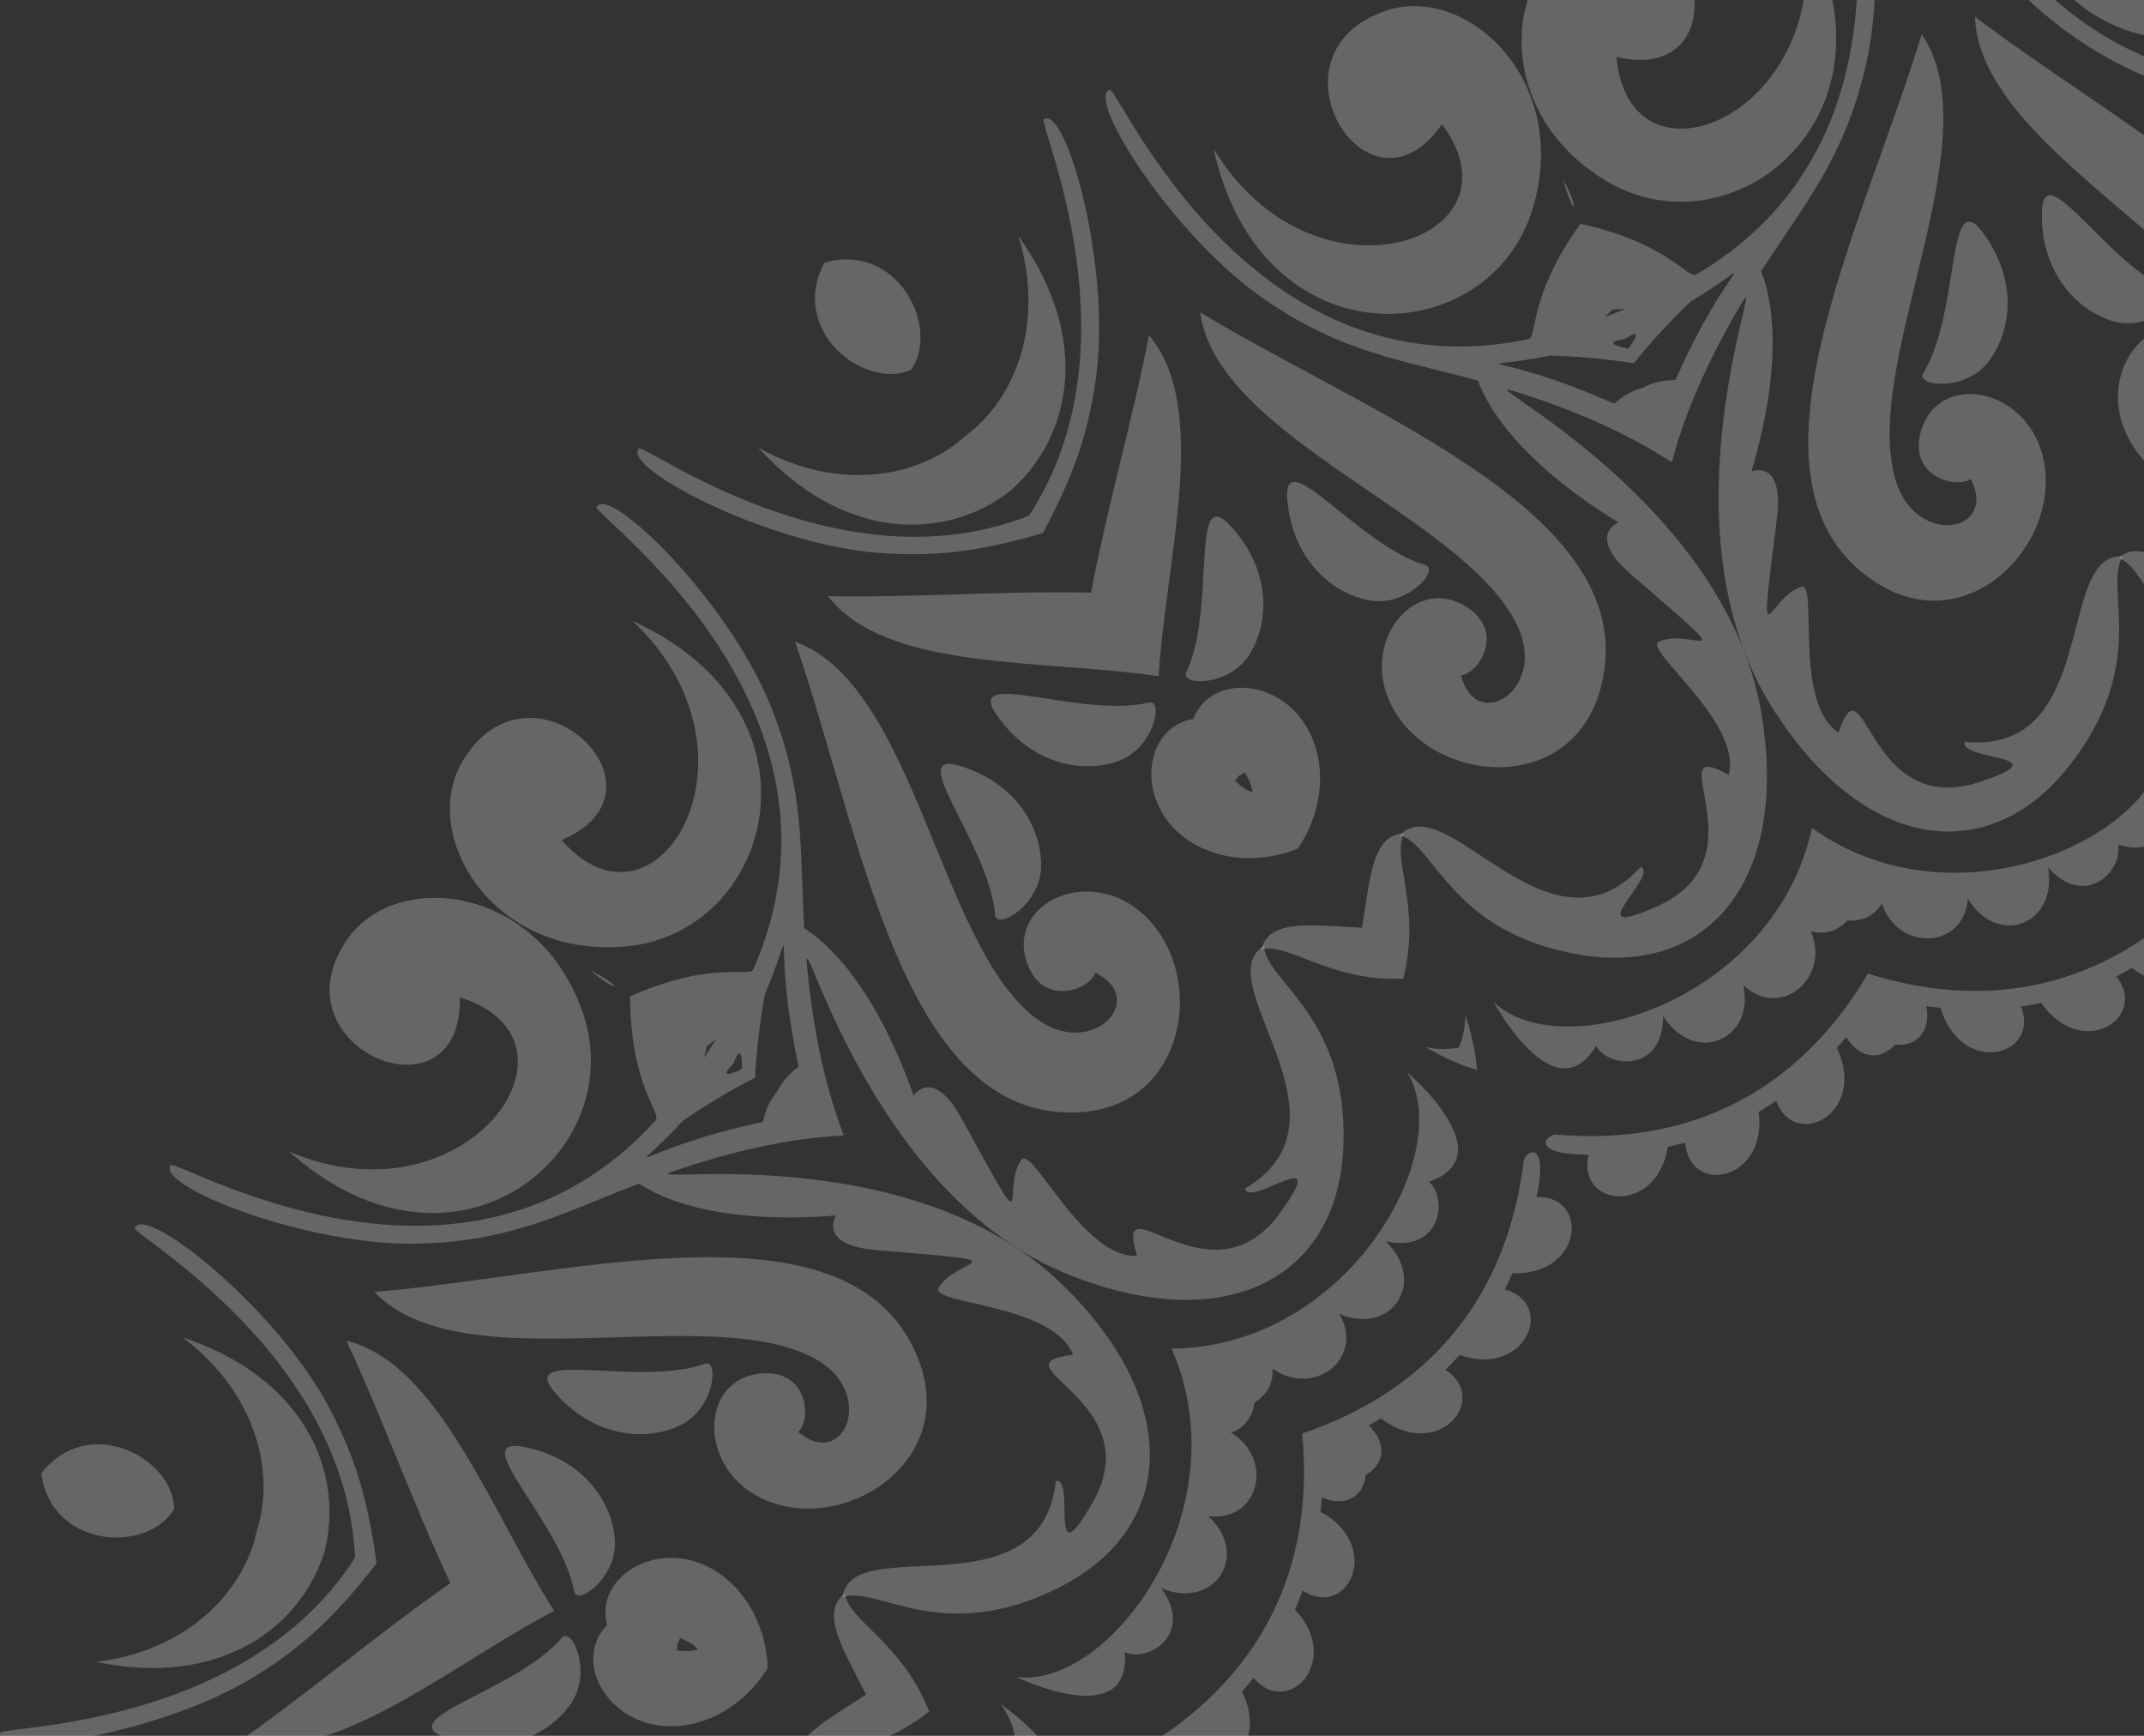 <svg width="168" height="136" viewBox="0 0 168 136" fill="none" xmlns="http://www.w3.org/2000/svg">
<rect x="0" y="0" width="168" height="136" fill="#333333" stroke="none"/>
<path d="M75.597 34.193C72.311 37.21 66.047 38.751 59.405 35.067C66.224 42.562 74.187 42.301 79.093 38.513C83.803 34.488 85.704 26.727 79.802 18.491C82.019 25.766 79.221 31.592 75.597 34.193Z" fill="white" fill-opacity="0.25"/>
<path d="M170.77 -2.503C166.345 -1.993 160.372 -4.443 157.154 -11.335C158.281 -1.252 164.872 3.231 171.064 3.057C177.239 2.576 183.322 -2.584 183.374 -12.726C180.902 -5.532 175.223 -2.468 170.77 -2.503Z" fill="white" fill-opacity="0.25"/>
<path d="M269.277 23.901C265.395 21.7 262.005 16.204 263.443 8.733C258.44 17.553 261.144 25.065 266.256 28.569C271.53 31.818 279.478 31.233 285.469 23.055C279.253 27.422 272.864 26.554 269.277 23.901Z" fill="white" fill-opacity="0.25"/>
<path d="M333.486 103.317C331.643 99.245 332.117 92.799 337.657 87.604C328.443 91.791 326.231 99.465 328.305 105.309C330.673 111.049 337.443 115.259 347.084 112.178C339.494 112.039 334.832 107.574 333.486 103.317Z" fill="white" fill-opacity="0.25"/>
<path d="M338.884 205.401C339.773 201.023 343.938 196.088 351.471 195.15C341.558 193.105 335.273 198.011 333.523 203.965C332.073 210.002 335.083 217.398 344.689 220.585C338.629 216.004 337.48 209.643 338.884 205.401Z" fill="white" fill-opacity="0.25"/>
<path d="M283.4 291.176C286.687 288.158 292.949 286.619 299.592 290.299C292.776 282.804 284.81 283.064 279.906 286.853C275.192 290.881 273.292 298.639 279.195 306.878C276.983 299.601 279.779 293.775 283.4 291.176Z" fill="white" fill-opacity="0.25"/>
<path d="M188.231 327.867C192.656 327.362 198.629 329.808 201.841 336.7C200.72 326.617 194.123 322.136 187.937 322.31C181.762 322.793 175.679 327.948 175.621 338.094C178.093 330.899 183.772 327.834 188.231 327.867Z" fill="white" fill-opacity="0.25"/>
<path d="M89.722 301.466C93.601 303.666 96.996 309.164 95.558 316.634C100.56 307.815 97.853 300.304 92.743 296.796C87.466 293.549 79.52 294.133 73.529 302.309C79.747 297.946 86.137 298.813 89.722 301.466Z" fill="white" fill-opacity="0.25"/>
<path d="M25.509 222.053C27.357 226.12 26.881 232.568 21.338 237.764C30.555 233.578 32.769 225.905 30.691 220.056C28.325 214.319 21.555 210.109 11.914 213.193C19.502 213.327 24.164 217.794 25.509 222.053Z" fill="white" fill-opacity="0.25"/>
<path d="M20.113 119.962C19.224 124.34 15.06 129.275 7.528 130.213C17.439 132.258 23.728 127.358 25.476 121.398C26.926 115.363 23.916 107.967 14.309 104.782C20.369 109.363 21.521 115.722 20.113 119.962Z" fill="white" fill-opacity="0.25"/>
<path d="M64.593 20.583C61.779 25.894 67.707 30.579 71.384 28.98C73.705 25.702 70.356 18.915 64.593 20.583Z" fill="white" fill-opacity="0.25"/>
<path d="M169.845 -20C164.455 -17.359 166.5 -10.073 170.417 -9.204C174.212 -10.484 175.483 -17.95 169.845 -20Z" fill="white" fill-opacity="0.25"/>
<path d="M278.785 9.202C272.882 8.16 270.265 15.26 272.916 18.272C276.74 19.471 282.141 14.183 278.785 9.202Z" fill="white" fill-opacity="0.25"/>
<path d="M349.8 97.027C345.635 92.701 339.356 96.905 339.737 100.907C342.129 104.133 349.598 103.033 349.8 97.027Z" fill="white" fill-opacity="0.25"/>
<path d="M355.768 209.929C354.93 203.976 347.386 203.675 345.353 207.139C345.393 211.155 352.083 214.671 355.768 209.929Z" fill="white" fill-opacity="0.25"/>
<path d="M294.409 304.787C297.222 299.477 291.29 294.789 287.616 296.389C285.294 299.664 288.644 306.45 294.409 304.787Z" fill="white" fill-opacity="0.25"/>
<path d="M189.155 345.365C194.545 342.728 192.494 335.441 188.583 334.57C184.782 335.851 183.517 343.314 189.155 345.365Z" fill="white" fill-opacity="0.25"/>
<path d="M80.212 316.167C86.119 317.21 88.734 310.107 86.08 307.096C82.256 305.895 76.854 311.185 80.212 316.167Z" fill="white" fill-opacity="0.25"/>
<path d="M9.196 228.342C13.363 232.667 19.642 228.462 19.261 224.462C16.872 221.236 9.401 222.333 9.196 228.342Z" fill="white" fill-opacity="0.25"/>
<path d="M3.229 115.439C4.065 121.393 11.611 121.688 13.646 118.23C13.604 114.211 6.917 110.695 3.229 115.439Z" fill="white" fill-opacity="0.25"/>
<path d="M44.032 128.313C40.372 132.57 30.526 134.632 34.983 136.161C39.263 137.632 42.931 136.04 44.705 133.526C46.478 131.012 44.794 127.427 44.032 128.313Z" fill="white" fill-opacity="0.25"/>
<path d="M49.755 214.713C49.289 220.315 42.531 227.784 47.034 226.395C51.359 225.064 53.393 221.612 53.353 218.533C53.315 215.455 49.851 213.547 49.755 214.713Z" fill="white" fill-opacity="0.25"/>
<path d="M105.039 281.239C107.945 286.044 106.859 296.07 109.683 292.293C112.404 288.666 112.023 284.675 110.192 282.207C108.355 279.74 104.433 280.238 105.039 281.239Z" fill="white" fill-opacity="0.25"/>
<path d="M188.762 302.479C193.926 304.654 198.923 313.406 198.998 308.683C199.073 304.147 196.428 301.141 193.493 300.227C190.564 299.314 187.682 302.026 188.762 302.479Z" fill="white" fill-opacity="0.25"/>
<path d="M268.945 270.323C274.404 269.036 283.577 273.173 280.868 269.308C278.269 265.595 274.364 264.722 271.458 265.71C268.547 266.699 267.807 270.591 268.945 270.323Z" fill="white" fill-opacity="0.25"/>
<path d="M314.969 197.05C318.625 192.793 328.474 190.737 324.015 189.202C319.734 187.731 316.066 189.33 314.293 191.843C312.52 194.357 314.206 197.942 314.969 197.05Z" fill="white" fill-opacity="0.25"/>
<path d="M309.243 110.655C309.705 105.054 316.464 97.583 311.964 98.973C307.637 100.305 305.604 103.757 305.644 106.832C305.679 109.914 309.145 111.819 309.243 110.655Z" fill="white" fill-opacity="0.25"/>
<path d="M253.961 44.126C251.056 39.325 252.142 29.299 249.311 33.075C246.596 36.701 246.972 40.692 248.809 43.159C250.646 45.626 254.568 45.128 253.961 44.126Z" fill="white" fill-opacity="0.25"/>
<path d="M170.237 22.888C165.067 20.716 160.07 11.959 159.995 16.685C159.926 21.22 162.572 24.226 165.5 25.141C168.435 26.056 171.317 23.34 170.237 22.888Z" fill="white" fill-opacity="0.25"/>
<path d="M90.052 55.043C84.595 56.329 75.422 52.194 78.13 56.063C80.73 59.775 84.633 60.644 87.541 59.659C90.449 58.669 91.189 54.777 90.052 55.043Z" fill="white" fill-opacity="0.25"/>
<path d="M44.999 124.694C43.946 119.175 36.437 112.462 41.062 113.366C45.504 114.229 47.89 117.449 48.175 120.512C48.461 123.576 45.219 125.841 44.999 124.694Z" fill="white" fill-opacity="0.25"/>
<path d="M48.412 211.214C44.324 207.371 34.315 206.363 38.586 204.37C42.687 202.453 46.503 203.647 48.531 205.963C50.56 208.272 49.263 212.015 48.412 211.214Z" fill="white" fill-opacity="0.25"/>
<path d="M101.901 279.198C96.337 278.496 87.652 283.582 89.937 279.451C92.131 275.484 95.92 274.202 98.916 274.877C101.912 275.552 103.056 279.344 101.901 279.198Z" fill="white" fill-opacity="0.25"/>
<path d="M185.024 302.677C180.114 305.388 176.07 314.62 175.492 309.933C174.944 305.429 177.26 302.16 180.079 300.94C182.898 299.721 186.046 302.113 185.024 302.677Z" fill="white" fill-opacity="0.25"/>
<path d="M266.042 272.684C263.657 277.771 265.8 287.625 262.588 284.169C259.503 280.851 259.457 276.842 261.022 274.194C262.588 271.545 266.539 271.624 266.042 272.684Z" fill="white" fill-opacity="0.25"/>
<path d="M313.998 200.676C315.055 206.195 322.565 212.906 317.938 212.003C313.496 211.137 311.11 207.921 310.827 204.857C310.538 201.788 313.779 199.523 313.998 200.676Z" fill="white" fill-opacity="0.25"/>
<path d="M310.582 114.153C314.672 117.999 324.682 119.001 320.408 120.999C316.307 122.916 312.494 121.717 310.466 119.406C308.433 117.096 309.733 113.354 310.582 114.153Z" fill="white" fill-opacity="0.25"/>
<path d="M257.099 46.17C262.662 46.871 271.344 41.786 269.062 45.916C266.867 49.883 263.078 51.163 260.08 50.491C257.088 49.813 255.938 46.026 257.099 46.17Z" fill="white" fill-opacity="0.25"/>
<path d="M173.974 22.691C178.884 19.98 182.927 10.748 183.499 15.434C184.054 19.94 181.737 23.206 178.918 24.428C176.099 25.645 172.951 23.253 173.974 22.691Z" fill="white" fill-opacity="0.25"/>
<path d="M92.956 52.68C95.34 47.594 93.2 37.743 96.412 41.195C99.497 44.513 99.542 48.527 97.976 51.174C96.41 53.821 92.459 53.739 92.956 52.68Z" fill="white" fill-opacity="0.25"/>
<path d="M85.493 46.431C78.656 46.28 71.236 46.842 64.878 46.709C69.447 52.616 81.647 51.62 90.791 52.981C91.355 43.732 94.85 31.969 90.029 26.264C88.844 32.531 86.761 39.689 85.493 46.431Z" fill="white" fill-opacity="0.25"/>
<path d="M171.599 13.233C166.157 9.08 159.821 5.165 154.755 1.308C154.991 8.779 165.441 15.168 172.044 21.654C177.924 14.502 187.646 7.048 187.092 -0.412C182.459 3.961 176.572 8.53 171.599 13.233Z" fill="white" fill-opacity="0.25"/>
<path d="M260.72 37.118C258.75 30.556 255.926 23.652 254.089 17.548C249.895 23.733 254.609 35.056 256.145 44.195C265.099 41.873 277.333 41.572 281.256 35.212C274.942 36.017 267.508 36.249 260.72 37.118Z" fill="white" fill-opacity="0.25"/>
<path d="M318.822 108.969C321.08 102.494 322.836 95.243 324.927 89.225C317.909 91.756 315.09 103.699 310.971 111.992C319.572 115.392 329.647 122.36 336.55 119.522C330.975 116.458 324.823 112.259 318.822 108.969Z" fill="white" fill-opacity="0.25"/>
<path d="M323.703 201.335C329.324 197.426 334.996 192.596 340.218 188.958C333.061 186.873 323.772 194.866 315.581 199.158C320.543 206.971 324.616 218.548 331.859 220.322C329.144 214.555 326.632 207.532 323.703 201.335Z" fill="white" fill-opacity="0.25"/>
<path d="M273.502 278.936C280.342 279.086 287.759 278.524 294.119 278.658C289.55 272.749 277.35 273.745 268.205 272.386C267.639 281.636 264.144 293.398 268.968 299.102C270.152 292.838 272.237 285.674 273.502 278.936Z" fill="white" fill-opacity="0.25"/>
<path d="M187.4 312.134C192.841 316.285 199.178 320.203 204.238 324.059C204.007 316.585 193.552 310.202 186.955 303.713C181.074 310.865 171.353 318.32 171.907 325.777C176.54 321.406 182.42 316.839 187.4 312.134Z" fill="white" fill-opacity="0.25"/>
<path d="M98.273 288.247C100.244 294.813 103.072 301.715 104.909 307.82C109.103 301.636 104.384 290.311 102.853 281.172C93.901 283.492 81.665 283.795 77.743 290.154C84.051 289.348 91.49 289.121 98.273 288.247Z" fill="white" fill-opacity="0.25"/>
<path d="M40.175 216.399C37.92 222.872 36.16 230.122 34.069 236.143C41.086 233.612 43.91 221.671 48.026 213.371C39.425 209.975 29.349 203.01 22.447 205.842C28.024 208.908 34.175 213.108 40.175 216.399Z" fill="white" fill-opacity="0.25"/>
<path d="M35.294 124.034C29.674 127.943 24.001 132.768 18.778 136.405C25.94 138.496 35.226 130.497 43.42 126.212C38.453 118.393 34.386 106.821 27.141 105.043C29.855 110.812 32.369 117.837 35.294 124.034Z" fill="white" fill-opacity="0.25"/>
<path d="M93.498 56.329C89.493 56.995 88.877 63.099 93.214 65.909C95.721 67.536 98.978 67.6 101.706 66.476C103.364 64.032 103.976 60.823 102.907 58.032C101.059 53.196 94.976 52.535 93.498 56.329ZM98.141 62.069C97.695 61.924 97.225 61.628 96.751 61.136C96.874 61.043 96.988 60.922 97.086 60.766C97.257 60.702 97.405 60.615 97.518 60.511C97.898 61.078 98.093 61.599 98.141 62.069Z" fill="white" fill-opacity="0.25"/>
<path d="M172.269 25.958C168.641 24.133 164.563 28.709 166.423 33.539C167.498 36.331 170.097 38.306 172.962 39.001C175.735 38.004 178.109 35.769 178.883 32.879C180.229 27.88 175.689 23.757 172.269 25.958ZM172.662 33.336C172.384 32.96 172.182 32.438 172.084 31.761C172.234 31.761 172.402 31.726 172.575 31.657C172.748 31.709 172.916 31.726 173.072 31.709C173.043 32.392 172.899 32.931 172.662 33.336Z" fill="white" fill-opacity="0.25"/>
<path d="M253.81 47.809C251.939 44.195 245.954 45.498 244.631 50.502C243.863 53.392 244.81 56.52 246.717 58.773C249.547 59.601 252.776 59.19 255.098 57.307C259.113 54.053 257.86 48.047 253.81 47.809ZM249.796 54.012C249.796 53.543 249.934 52.998 250.252 52.396C250.373 52.489 250.529 52.558 250.708 52.599C250.824 52.744 250.945 52.859 251.078 52.935C250.662 53.473 250.223 53.821 249.796 54.012Z" fill="white" fill-opacity="0.25"/>
<path d="M306.961 113.54C307.568 109.514 301.965 107.041 297.956 110.308C295.645 112.196 294.576 115.283 294.802 118.231C296.604 120.571 299.457 122.14 302.438 121.99C307.597 121.723 310.098 116.123 306.961 113.54ZM300.081 116.192C300.353 115.816 300.786 115.457 301.393 115.155C301.439 115.3 301.525 115.451 301.641 115.59C301.653 115.775 301.687 115.943 301.751 116.082C301.092 116.267 300.538 116.291 300.081 116.192Z" fill="white" fill-opacity="0.25"/>
<path d="M311.428 198.046C314.275 195.144 311.197 189.845 306.038 190.123C303.057 190.285 300.389 192.156 298.841 194.669C298.927 197.623 300.314 200.583 302.815 202.21C307.147 205.036 312.456 201.984 311.428 198.046ZM304.305 196.135C304.75 195.99 305.304 195.955 305.98 196.071C305.928 196.216 305.911 196.384 305.923 196.569C305.824 196.72 305.755 196.876 305.726 197.027C305.085 196.795 304.617 196.482 304.305 196.135Z" fill="white" fill-opacity="0.25"/>
<path d="M265.503 269.041C269.506 268.375 270.124 262.27 265.786 259.457C263.279 257.833 260.021 257.769 257.294 258.893C255.636 261.335 255.024 264.543 256.093 267.337C257.935 272.173 264.024 272.832 265.503 269.041ZM260.858 263.299C261.303 263.443 261.777 263.742 262.25 264.232C262.123 264.322 262.014 264.449 261.915 264.604C261.742 264.668 261.592 264.753 261.482 264.856C261.101 264.29 260.904 263.766 260.858 263.299Z" fill="white" fill-opacity="0.25"/>
<path d="M186.724 299.412C190.357 301.233 194.435 296.657 192.575 291.825C191.501 289.034 188.901 287.063 186.036 286.366C183.264 287.363 180.884 289.598 180.11 292.488C178.769 297.488 183.31 301.608 186.724 299.412ZM186.337 292.031C186.614 292.41 186.816 292.929 186.914 293.605C186.758 293.603 186.597 293.64 186.423 293.708C186.25 293.658 186.077 293.64 185.927 293.657C185.95 292.974 186.1 292.437 186.337 292.031Z" fill="white" fill-opacity="0.25"/>
<path d="M105.186 277.558C107.058 281.172 113.037 279.871 114.365 274.867C115.134 271.975 114.186 268.849 112.28 266.597C109.449 265.769 106.215 266.177 103.898 268.058C99.879 271.314 101.137 277.32 105.186 277.558ZM109.201 271.357C109.201 271.826 109.062 272.367 108.745 272.971C108.623 272.88 108.467 272.811 108.288 272.766C108.173 272.622 108.046 272.508 107.913 272.432C108.335 271.894 108.774 271.547 109.201 271.357Z" fill="white" fill-opacity="0.25"/>
<path d="M52.037 211.825C51.431 215.851 57.033 218.324 61.04 215.057C63.356 213.169 64.423 210.083 64.199 207.139C62.396 204.799 59.541 203.224 56.561 203.38C51.404 203.646 48.898 209.244 52.037 211.825ZM58.918 209.173C58.644 209.553 58.215 209.91 57.603 210.21C57.558 210.064 57.472 209.917 57.354 209.776C57.347 209.592 57.312 209.425 57.249 209.286C57.904 209.098 58.461 209.074 58.918 209.173Z" fill="white" fill-opacity="0.25"/>
<path d="M47.57 127.323C44.72 130.225 47.801 135.524 52.959 135.241C55.939 135.078 58.611 133.213 60.158 130.694C60.069 127.74 58.683 124.787 56.181 123.153C51.852 120.333 46.543 123.385 47.57 127.323ZM54.691 129.229C54.247 129.379 53.691 129.414 53.02 129.298C53.068 129.148 53.085 128.98 53.074 128.8C53.175 128.644 53.245 128.487 53.275 128.337C53.915 128.574 54.379 128.881 54.691 129.229Z" fill="white" fill-opacity="0.25"/>
<path d="M114.32 82.079C113.401 82.241 112.517 82.229 111.691 82.026C111.691 82.026 113.667 83.249 115.729 83.822C115.596 81.679 114.811 79.49 114.811 79.49C114.839 80.341 114.666 81.21 114.32 82.079Z" fill="white" fill-opacity="0.25"/>
<path d="M174.02 59.062C173.182 58.651 172.471 58.118 171.928 57.47C171.928 57.47 172.806 59.624 174.141 61.304C175.29 59.491 175.937 57.255 175.937 57.255C175.464 57.962 174.811 58.564 174.02 59.062Z" fill="white" fill-opacity="0.25"/>
<path d="M235.82 75.621C235.381 74.799 235.115 73.947 235.057 73.102C235.057 73.102 234.503 75.36 234.601 77.509C236.594 76.721 238.425 75.291 238.425 75.291C237.628 75.586 236.75 75.691 235.82 75.621Z" fill="white" fill-opacity="0.25"/>
<path d="M276.099 125.441C276.232 124.515 276.515 123.675 276.966 122.951C276.966 122.951 275.192 124.451 274.014 126.246C276.082 126.785 278.404 126.71 278.404 126.71C277.59 126.472 276.815 126.038 276.099 125.441Z" fill="white" fill-opacity="0.25"/>
<path d="M279.481 189.48C280.128 188.808 280.856 188.299 281.642 187.98C281.642 187.98 279.325 188.148 277.321 188.901C278.684 190.558 280.602 191.866 280.602 191.866C280.082 191.195 279.706 190.39 279.481 189.48Z" fill="white" fill-opacity="0.25"/>
<path d="M244.68 243.289C245.599 243.126 246.483 243.137 247.309 243.344C247.309 243.344 245.333 242.117 243.271 241.545C243.398 243.689 244.189 245.877 244.189 245.877C244.16 245.027 244.328 244.156 244.68 243.289Z" fill="white" fill-opacity="0.25"/>
<path d="M184.973 266.307C185.81 266.716 186.521 267.247 187.07 267.899C187.07 267.899 186.191 265.744 184.857 264.064C183.708 265.875 183.061 268.112 183.061 268.112C183.534 267.406 184.187 266.802 184.973 266.307Z" fill="white" fill-opacity="0.25"/>
<path d="M123.181 249.744C123.62 250.568 123.88 251.417 123.938 252.265C123.938 252.265 124.492 250.005 124.4 247.86C122.407 248.647 120.576 250.076 120.576 250.076C121.373 249.784 122.251 249.68 123.181 249.744Z" fill="white" fill-opacity="0.25"/>
<path d="M82.899 199.928C82.77 200.855 82.486 201.695 82.036 202.413C82.036 202.413 83.809 200.913 84.989 199.123C82.915 198.584 80.596 198.66 80.596 198.66C81.412 198.891 82.185 199.326 82.899 199.928Z" fill="white" fill-opacity="0.25"/>
<path d="M79.514 135.884C78.868 136.555 78.144 137.071 77.357 137.389C77.357 137.389 79.672 137.222 81.677 136.463C80.314 134.806 78.393 133.503 78.393 133.503C78.917 134.169 79.288 134.98 79.514 135.884Z" fill="white" fill-opacity="0.25"/>
<path d="M106.726 72.685C102.953 72.523 99.421 71.92 98.843 74.382C100.972 73.814 104.138 76.924 109.955 76.675C111.399 71.023 109.019 67.275 110.007 65.306C107.488 65.364 107.349 68.949 106.726 72.685Z" fill="white" fill-opacity="0.25"/>
<path d="M173.386 46.987C170.423 44.63 167.927 42.058 166.015 43.709C168.066 44.508 168.805 48.886 173.658 52.112C178.14 48.394 178.412 43.958 180.37 42.95C178.296 41.508 176.078 44.328 173.386 46.987Z" fill="white" fill-opacity="0.25"/>
<path d="M242.379 65.48C241.363 61.831 240.849 58.275 238.336 58.483C239.532 60.342 237.562 64.321 239.589 69.789C245.401 69.418 248.22 65.989 250.397 66.325C249.56 63.939 246.117 64.918 242.379 65.48Z" fill="white" fill-opacity="0.25"/>
<path d="M287.357 121.098C288.674 117.553 290.343 114.374 288.183 113.059C288.061 115.266 284.139 117.322 282.574 122.945C287.49 126.067 291.781 124.961 293.347 126.513C294.069 124.092 290.707 122.847 287.357 121.098Z" fill="white" fill-opacity="0.25"/>
<path d="M291.133 192.608C294.281 190.511 297.493 188.918 296.517 186.59C295.131 188.299 290.746 187.65 286.189 191.281C288.332 196.702 292.45 198.336 292.808 200.513C294.813 198.978 292.82 195.996 291.133 192.608Z" fill="white" fill-opacity="0.25"/>
<path d="M252.276 252.682C256.048 252.842 259.577 253.449 260.155 250.987C258.029 251.552 254.863 248.445 249.046 248.691C247.602 254.345 249.982 258.093 248.989 260.065C251.513 260.006 251.652 256.417 252.276 252.682Z" fill="white" fill-opacity="0.25"/>
<path d="M185.614 278.382C188.572 280.737 191.073 283.307 192.985 281.656C190.928 280.859 190.195 276.479 185.342 273.253C180.86 276.975 180.588 281.409 178.63 282.419C180.704 283.858 182.916 281.037 185.614 278.382Z" fill="white" fill-opacity="0.25"/>
<path d="M116.619 259.89C117.63 263.538 118.15 267.092 120.662 266.883C119.467 265.028 121.436 261.049 119.403 255.58C113.598 255.95 110.779 259.376 108.601 259.04C109.433 261.426 112.881 260.449 116.619 259.89Z" fill="white" fill-opacity="0.25"/>
<path d="M71.641 204.266C70.323 207.816 68.657 210.995 70.813 212.308C70.935 210.103 74.861 208.045 76.423 202.424C71.507 199.297 67.217 200.409 65.654 198.856C64.93 201.277 68.291 202.517 71.641 204.266Z" fill="white" fill-opacity="0.25"/>
<path d="M67.86 132.762C64.713 134.858 61.501 136.445 62.476 138.779C63.867 137.065 68.25 137.713 72.81 134.088C70.663 128.661 66.543 127.034 66.189 124.856C64.184 126.385 66.175 129.373 67.86 132.762Z" fill="white" fill-opacity="0.25"/>
<path d="M80.625 40.408C65.763 46.24 50.457 34.68 50.052 35.143C48.711 36.661 60.158 42.655 68.83 43.315C74.134 43.732 77.799 42.881 81.727 41.769C83.621 38.149 85.21 34.726 85.898 29.438C87.049 20.797 83.563 8.328 81.805 9.33C81.275 9.631 89.389 27.035 80.625 40.408Z" fill="white" fill-opacity="0.25"/>
<path d="M171.189 5.489C155.748 1.453 150.139 -16.919 149.544 -16.785C147.569 -16.351 153.316 -4.75 159.942 0.891C163.991 4.354 167.451 5.825 171.281 7.244C174.938 5.426 178.23 3.596 181.887 -0.273C187.883 -6.592 192.377 -18.731 190.367 -18.957C189.76 -19.027 186.121 -0.163 171.189 5.489Z" fill="white" fill-opacity="0.25"/>
<path d="M264.931 30.614C254.805 18.248 261.038 0.08 260.477 -0.163C258.623 -0.974 256.474 11.796 258.531 20.264C259.773 25.453 261.714 28.685 263.978 32.09C267.999 32.774 271.736 33.231 276.964 32.253C285.519 30.683 296.269 23.507 294.778 22.14C294.328 21.723 280.326 34.842 264.931 30.614Z" fill="white" fill-opacity="0.25"/>
<path d="M326.04 106.184C325.098 90.211 340.793 79.189 340.481 78.662C339.459 76.913 330.228 85.977 326.929 94.045C324.89 98.968 324.567 102.726 324.405 106.815C327.253 109.74 330.008 112.312 334.814 114.605C342.653 118.376 355.558 118.903 355.154 116.916C355.032 116.32 336.016 118.677 326.04 106.184Z" fill="white" fill-opacity="0.25"/>
<path d="M331.172 203.334C339.779 189.857 358.94 190.193 358.998 189.579C359.194 187.563 346.416 189.457 339.017 194.033C334.476 196.824 332.01 199.674 329.485 202.882C330.075 206.931 330.797 210.635 333.338 215.319C337.474 222.99 347.606 231.024 348.438 229.177C348.692 228.619 331.923 219.321 331.172 203.334Z" fill="white" fill-opacity="0.25"/>
<path d="M278.375 284.959C293.238 279.125 308.54 290.684 308.95 290.226C310.29 288.709 298.841 282.712 290.171 282.054C284.868 281.635 281.2 282.486 277.272 283.596C275.377 287.219 273.789 290.639 273.101 295.928C271.952 304.571 275.435 317.04 277.191 316.038C277.722 315.736 269.612 298.331 278.375 284.959Z" fill="white" fill-opacity="0.25"/>
<path d="M187.809 319.877C203.25 323.915 208.853 342.288 209.454 342.155C211.429 341.718 205.682 330.12 199.05 324.477C195.007 321.014 191.541 319.541 187.717 318.124C184.06 319.939 180.767 321.77 177.111 325.643C171.109 331.957 166.621 344.099 168.631 344.324C169.238 344.393 172.877 325.53 187.809 319.877Z" fill="white" fill-opacity="0.25"/>
<path d="M94.068 294.751C104.195 307.12 97.958 325.287 98.519 325.531C100.371 326.342 102.526 313.573 100.47 305.1C99.226 299.914 97.286 296.682 95.02 293.28C90.998 292.592 87.263 292.135 82.033 293.113C73.479 294.686 62.729 301.862 64.222 303.229C64.673 303.642 78.675 290.526 94.068 294.751Z" fill="white" fill-opacity="0.25"/>
<path d="M32.96 219.181C33.9 235.154 18.206 246.177 18.515 246.705C19.54 248.453 28.767 239.391 32.071 231.325C34.106 226.397 34.432 222.639 34.593 218.551C31.741 215.625 28.988 213.053 24.183 210.762C16.341 206.994 3.436 206.461 3.844 208.45C3.966 209.05 22.983 206.693 32.96 219.181Z" fill="white" fill-opacity="0.25"/>
<path d="M27.824 122.03C19.22 135.507 0.061 135.177 0.002 135.785C-0.194 137.806 12.583 135.913 19.985 131.331C24.52 128.545 26.987 125.696 29.515 122.482C28.924 118.433 28.203 114.732 25.659 110.047C21.524 102.379 11.394 94.346 10.559 96.193C10.306 96.749 27.075 106.045 27.824 122.03Z" fill="white" fill-opacity="0.25"/>
<path d="M7.529 147.004C24.466 143.511 30.825 160.307 22.02 167.97C14.041 174.914 3.738 170.362 3.187 163.678C2.336 153.346 18.34 155.483 13.093 164.17C24.184 166.696 22.569 148.88 7.529 147.004Z" fill="white" fill-opacity="0.25"/>
<path d="M31.18 251.347C42.834 238.538 57.826 248.38 55.195 259.769C52.811 270.091 41.806 272.478 37.443 267.396C30.697 259.539 44.897 251.835 45.745 261.956C56.198 257.464 44.445 243.998 31.18 251.347Z" fill="white" fill-opacity="0.25"/>
<path d="M111.485 321.823C113.403 304.592 131.304 303.719 135.85 314.483C139.975 324.238 132.471 332.655 125.961 331.115C115.898 328.734 122.87 314.133 129.49 321.821C135.313 312.027 117.908 308.06 111.485 321.823Z" fill="white" fill-opacity="0.25"/>
<path d="M217.765 331.513C209.216 316.442 223.189 305.187 233.177 311.215C242.234 316.678 241.096 327.91 234.927 330.499C225.39 334.504 222.467 318.583 232.333 320.902C231.299 309.546 214.894 316.592 217.765 331.513Z" fill="white" fill-opacity="0.25"/>
<path d="M309.434 276.716C293.681 269.561 298.389 252.223 310 251.213C320.53 250.297 326.197 260.053 322.726 265.783C317.353 274.644 305.656 263.484 314.997 259.55C307.504 250.969 298.366 266.337 309.434 276.716Z" fill="white" fill-opacity="0.25"/>
<path d="M351.469 178.36C334.533 181.858 328.173 165.056 336.976 157.394C344.959 150.449 355.259 155.002 355.813 161.685C356.662 172.018 340.656 169.881 345.906 161.199C334.816 158.668 336.427 176.489 351.469 178.36Z" fill="white" fill-opacity="0.25"/>
<path d="M327.82 74.023C316.163 86.828 301.173 76.988 303.801 65.596C306.187 55.275 317.191 52.889 321.552 57.974C328.299 65.828 314.101 73.531 313.252 63.412C302.796 67.901 314.551 81.367 327.82 74.023Z" fill="white" fill-opacity="0.25"/>
<path d="M247.516 3.543C245.593 20.774 227.697 21.648 223.145 10.882C219.026 1.128 226.53 -7.287 233.04 -5.746C243.103 -3.366 236.131 11.235 229.511 3.543C223.688 13.343 241.093 17.31 247.516 3.543Z" fill="white" fill-opacity="0.25"/>
<path d="M141.226 -6.146C149.775 8.924 135.807 20.183 125.82 14.154C116.762 8.692 117.9 -2.544 124.07 -5.133C133.607 -9.135 136.524 6.787 126.663 4.464C127.691 15.822 144.097 8.773 141.226 -6.146Z" fill="white" fill-opacity="0.25"/>
<path d="M49.564 48.649C65.316 55.807 60.612 73.142 48.997 74.156C38.469 75.071 32.803 65.312 36.276 59.584C41.644 50.722 53.341 61.883 44.002 65.816C51.493 74.399 60.634 59.028 49.564 48.649Z" fill="white" fill-opacity="0.25"/>
<path d="M22.664 90.234C35.603 101.736 49.474 90.361 45.657 79.31C42.198 69.302 31.003 68.092 27.2 73.611C21.32 82.137 36.253 88.293 36.029 78.14C46.898 81.5 36.629 96.135 22.664 90.234Z" fill="white" fill-opacity="0.25"/>
<path d="M10.142 196.494C27.353 198.179 31.906 180.798 22.342 174.115C13.675 168.051 3.91 173.669 4.067 180.375C4.309 190.737 19.999 186.92 13.866 178.835C24.628 175.151 24.901 193.042 10.142 196.494Z" fill="white" fill-opacity="0.25"/>
<path d="M62.31 289.846C77.219 281.062 70.715 264.32 59.057 264.545C48.492 264.75 43.887 275.052 47.944 280.383C54.216 288.625 64.67 276.288 54.97 273.364C61.514 264.038 72.224 278.351 62.31 289.846Z" fill="white" fill-opacity="0.25"/>
<path d="M159.239 334.622C166.153 318.729 151.076 309.018 141.776 316.07C133.348 322.462 135.665 333.511 142.071 335.433C151.978 338.404 153.202 322.263 143.642 325.614C143.469 314.212 160.521 319.481 159.239 334.622Z" fill="white" fill-opacity="0.25"/>
<path d="M263.91 313.724C260.184 296.793 242.294 297.822 238.903 309.008C235.836 319.145 244.183 326.72 250.491 324.499C260.248 321.064 251.779 307.284 246.009 315.631C239.181 306.508 256.071 300.719 263.91 313.724Z" fill="white" fill-opacity="0.25"/>
<path d="M336.334 235.134C323.395 223.633 309.519 235.008 313.338 246.055C316.798 256.065 327.993 257.274 331.794 251.758C337.674 243.229 322.742 237.073 322.967 247.226C312.096 243.868 322.366 229.233 336.334 235.134Z" fill="white" fill-opacity="0.25"/>
<path d="M348.852 128.87C331.643 127.19 327.092 144.565 336.652 151.255C345.322 157.313 355.085 151.695 354.929 144.994C354.686 134.627 338.997 138.449 345.132 146.529C334.37 150.218 334.093 132.328 348.852 128.87Z" fill="white" fill-opacity="0.25"/>
<path d="M296.687 35.519C281.777 44.305 288.282 61.049 299.945 60.823C310.504 60.615 315.114 50.317 311.053 44.983C304.785 36.741 294.33 49.078 304.029 52.002C297.484 61.327 286.774 47.016 296.687 35.519Z" fill="white" fill-opacity="0.25"/>
<path d="M199.759 -9.256C192.845 6.636 207.922 16.349 217.222 9.295C225.65 2.906 223.333 -8.144 216.927 -10.067C207.02 -13.038 205.796 3.103 215.356 -0.25C215.529 11.154 198.477 5.883 199.759 -9.256Z" fill="white" fill-opacity="0.25"/>
<path d="M95.089 11.64C98.815 28.575 116.705 27.544 120.095 16.36C123.163 6.219 114.816 -1.35 108.508 0.868C98.748 4.302 107.219 18.081 112.99 9.735C119.818 18.857 102.927 24.648 95.089 11.64Z" fill="white" fill-opacity="0.25"/>
<path d="M44.032 148.904C40.372 144.647 30.526 142.591 34.983 141.062C39.263 139.585 42.931 141.183 44.705 143.697C46.478 146.21 44.794 149.796 44.032 148.904Z" fill="white" fill-opacity="0.25"/>
<path d="M61.828 231.371C56.37 230.085 47.197 234.222 49.906 230.356C52.506 226.643 56.409 225.771 59.317 226.759C62.224 227.748 62.964 231.64 61.828 231.371Z" fill="white" fill-opacity="0.25"/>
<path d="M124.568 287.601C119.398 289.775 114.401 298.528 114.326 293.805C114.256 289.269 116.902 286.263 119.831 285.349C122.765 284.434 125.642 287.148 124.568 287.601Z" fill="white" fill-opacity="0.25"/>
<path d="M208.292 296.116C205.38 300.922 206.472 310.947 203.642 307.171C200.927 303.544 201.302 299.553 203.139 297.085C204.976 294.618 208.898 295.116 208.292 296.116Z" fill="white" fill-opacity="0.25"/>
<path d="M281.02 253.665C281.483 259.266 288.241 266.734 283.741 265.347C279.415 264.014 277.381 260.563 277.416 257.484C277.456 254.406 280.922 252.498 281.02 253.665Z" fill="white" fill-opacity="0.25"/>
<path d="M314.969 176.461C318.625 180.718 328.474 182.779 324.015 184.308C319.734 185.779 316.066 184.187 314.293 181.673C312.52 179.16 314.206 175.575 314.969 176.461Z" fill="white" fill-opacity="0.25"/>
<path d="M297.17 93.998C302.629 95.284 311.802 91.148 309.093 95.012C306.494 98.724 302.589 99.599 299.683 98.608C296.772 97.618 296.032 93.726 297.17 93.998Z" fill="white" fill-opacity="0.25"/>
<path d="M234.432 37.766C239.602 35.588 244.593 26.837 244.668 31.563C244.743 36.098 242.097 39.104 239.163 40.019C236.234 40.934 233.352 38.218 234.432 37.766Z" fill="white" fill-opacity="0.25"/>
<path d="M150.705 29.253C153.611 24.446 152.525 14.42 155.35 18.196C158.07 21.822 157.695 25.812 155.858 28.28C154.021 30.747 150.099 30.249 150.705 29.253Z" fill="white" fill-opacity="0.25"/>
<path d="M77.98 71.7C77.514 66.1 70.755 58.634 75.259 60.019C79.585 61.351 81.618 64.802 81.579 67.884C81.54 70.959 78.076 72.87 77.98 71.7Z" fill="white" fill-opacity="0.25"/>
<path d="M55.244 106.85C49.953 108.709 40.396 105.564 43.496 109.12C46.472 112.537 50.446 112.995 53.233 111.703C56.021 110.412 56.346 106.462 55.244 106.85Z" fill="white" fill-opacity="0.25"/>
<path d="M46.243 190.737C43.052 195.359 33.477 198.452 38.071 199.5C42.482 200.513 45.963 198.539 47.461 195.851C48.959 193.164 46.907 189.776 46.243 190.737Z" fill="white" fill-opacity="0.25"/>
<path d="M88.14 263.912C88.268 269.531 82.334 277.674 86.666 275.817C90.827 274.034 92.486 270.386 92.122 267.329C91.758 264.272 88.113 262.741 88.14 263.912Z" fill="white" fill-opacity="0.25"/>
<path d="M164.934 298.42C168.331 302.891 168.302 312.975 170.716 308.92C173.038 305.025 172.241 301.097 170.156 298.837C168.071 296.579 164.223 297.489 164.934 298.42Z" fill="white" fill-opacity="0.25"/>
<path d="M247.291 281.081C252.658 282.695 258.55 290.87 258.128 286.166C257.724 281.647 254.772 278.938 251.763 278.34C248.753 277.742 246.171 280.745 247.291 281.081Z" fill="white" fill-opacity="0.25"/>
<path d="M303.756 218.518C309.041 216.66 318.602 219.802 315.5 216.245C312.525 212.829 308.55 212.374 305.766 213.665C302.976 214.956 302.653 218.905 303.756 218.518Z" fill="white" fill-opacity="0.25"/>
<path d="M312.755 134.627C315.944 130.005 325.521 126.918 320.929 125.864C316.516 124.856 313.032 126.831 311.536 129.519C310.04 132.206 312.091 135.588 312.755 134.627Z" fill="white" fill-opacity="0.25"/>
<path d="M270.857 61.455C270.73 55.837 276.662 47.694 272.33 49.553C268.171 51.331 266.513 54.979 266.877 58.037C267.241 61.096 270.886 62.624 270.857 61.455Z" fill="white" fill-opacity="0.25"/>
<path d="M194.065 26.947C190.668 22.476 190.691 12.393 188.277 16.447C185.96 20.339 186.752 24.272 188.843 26.53C190.928 28.789 194.769 27.88 194.065 26.947Z" fill="white" fill-opacity="0.25"/>
<path d="M111.709 44.288C106.337 42.672 100.445 34.494 100.872 39.202C101.276 43.72 104.222 46.43 107.238 47.027C110.247 47.623 112.824 44.623 111.709 44.288Z" fill="white" fill-opacity="0.25"/>
<path d="M58.524 157.429C47.721 166.452 31.838 149.911 18.778 140.813C28.407 138.009 41.873 153.427 51.369 153.56C56.808 153.641 57.672 147.114 53.02 147.925C53.448 149.21 51.43 152.402 48.495 150.624C44.178 148.006 47.334 141.67 52.959 141.977C59.871 142.353 65.127 151.909 58.524 157.429Z" fill="white" fill-opacity="0.25"/>
<path d="M78.548 229.725C75.099 243.393 52.554 239.372 36.653 239.707C42.797 231.763 62.732 236.3 70.492 230.812C74.939 227.672 71.811 221.882 68.524 225.281C69.626 226.07 69.862 229.838 66.445 230.13C61.419 230.559 60.258 223.573 64.988 220.505C70.802 216.737 80.656 221.37 78.548 229.725Z" fill="white" fill-opacity="0.25"/>
<path d="M137.13 276.416C142.352 289.505 121.753 299.538 109.085 309.181C109.397 299.132 128.188 291.055 131.25 282.042C133.006 276.88 127.079 274.04 126.415 278.727C127.766 278.716 130.169 281.625 127.576 283.874C123.757 287.184 118.726 282.217 120.754 276.947C123.249 270.472 133.936 268.413 137.13 276.416Z" fill="white" fill-opacity="0.25"/>
<path d="M211.896 279.664C223.795 287.176 213.011 307.431 208.418 322.697C202.78 314.383 213.242 296.777 210.434 287.681C208.834 282.47 202.37 283.664 204.583 287.848C205.669 287.042 209.319 287.981 208.54 291.329C207.39 296.254 200.406 295.203 198.956 289.744C197.183 283.036 204.617 275.072 211.896 279.664Z" fill="white" fill-opacity="0.25"/>
<path d="M274.289 238.23C288.321 237.295 291.469 260.036 296.702 275.095C287.269 271.69 285.415 251.28 277.807 245.577C273.458 242.306 268.929 247.078 273.169 249.162C273.579 247.868 277.079 246.478 278.414 249.646C280.372 254.306 274.104 257.572 269.732 254.009C264.359 249.631 265.711 238.803 274.289 238.23Z" fill="white" fill-opacity="0.25"/>
<path d="M300.476 167.941C311.278 158.917 327.158 175.453 340.219 184.557C330.595 187.36 317.124 171.943 307.627 171.81C302.192 171.729 301.325 178.256 305.981 177.445C305.554 176.153 307.57 172.968 310.504 174.746C314.819 177.358 311.665 183.694 306.039 183.387C299.13 183.011 293.874 173.46 300.476 167.941Z" fill="white" fill-opacity="0.25"/>
<path d="M280.455 95.643C283.903 81.975 306.449 85.994 322.346 85.658C316.206 93.604 296.271 89.069 288.507 94.554C284.059 97.693 287.19 103.485 290.477 100.085C289.374 99.297 289.137 95.527 292.556 95.237C297.582 94.809 298.743 101.794 294.012 104.863C288.201 108.628 278.346 103.995 280.455 95.643Z" fill="white" fill-opacity="0.25"/>
<path d="M221.868 48.951C216.646 35.861 237.245 25.83 249.913 16.187C249.595 26.236 230.81 34.309 227.748 43.327C225.992 48.487 231.919 51.325 232.583 46.64C231.232 46.651 228.828 43.744 231.422 41.491C235.235 38.184 240.272 43.153 238.244 48.418C235.749 54.893 225.062 56.955 221.868 48.951Z" fill="white" fill-opacity="0.25"/>
<path d="M147.102 45.701C135.202 38.19 145.981 17.936 150.579 2.669C156.217 10.986 145.75 28.587 148.558 37.686C150.164 42.898 156.622 41.705 154.415 37.518C153.323 38.323 149.678 37.385 150.458 34.037C151.602 29.114 158.591 30.162 160.036 35.624C161.815 42.331 154.375 50.294 147.102 45.701Z" fill="white" fill-opacity="0.25"/>
<path d="M84.71 87.135C70.679 88.073 67.526 65.329 62.295 50.271C71.729 53.676 73.585 74.086 81.189 79.791C85.542 83.063 90.067 78.291 85.828 76.206C85.42 77.497 81.918 78.887 80.586 75.719C78.626 71.063 84.893 67.796 89.265 71.358C94.636 75.737 93.286 86.561 84.71 87.135Z" fill="white" fill-opacity="0.25"/>
<path d="M72.043 106.717C67.174 93.488 45.178 99.877 29.332 101.226C36.279 108.477 55.623 101.852 63.919 106.485C68.672 109.138 66.171 115.23 62.545 112.196C63.556 111.292 63.395 107.522 59.966 107.597C54.923 107.701 54.505 114.773 59.532 117.321C65.71 120.449 75.02 114.802 72.043 106.717Z" fill="white" fill-opacity="0.25"/>
<path d="M59.755 180.729C48.062 172.898 34.011 191.032 21.983 201.463C31.854 203.235 43.62 186.474 53.048 185.333C58.448 184.679 59.995 191.079 55.284 190.76C55.574 189.434 53.232 186.48 50.501 188.559C46.483 191.617 50.288 197.583 55.85 196.679C62.684 195.573 66.903 185.518 59.755 180.729Z" fill="white" fill-opacity="0.25"/>
<path d="M93.205 247.851C79.154 248.407 78.416 271.355 74.802 286.884C83.824 282.499 83.518 262.007 90.478 255.528C94.463 251.816 99.466 256.081 95.469 258.603C94.927 257.359 91.299 256.348 90.308 259.64C88.85 264.481 95.427 267.065 99.398 263.059C104.276 258.135 101.792 247.511 93.205 247.851Z" fill="white" fill-opacity="0.25"/>
<path d="M159.614 282.442C148.575 291.172 161.428 310.173 167.608 324.866C172.339 316.001 160.076 299.602 161.907 290.26C162.953 284.908 169.503 285.411 167.747 289.806C166.58 289.119 163.051 290.439 164.183 293.686C165.841 298.462 172.675 296.676 173.541 291.095C174.604 284.236 166.361 277.105 159.614 282.442Z" fill="white" fill-opacity="0.25"/>
<path d="M233.616 271.289C229.804 284.859 251.344 292.654 264.954 300.899C263.585 290.941 244.054 284.9 240.057 276.262C237.769 271.315 243.361 267.863 244.516 272.452C243.171 272.585 241.091 275.733 243.904 277.695C248.046 280.581 252.528 275.108 249.958 270.083C246.798 263.908 235.95 262.994 233.616 271.289Z" fill="white" fill-opacity="0.25"/>
<path d="M286.953 218.652C291.822 231.879 313.819 225.491 329.664 224.139C322.721 216.89 303.375 223.515 295.08 218.88C290.326 216.228 292.827 210.139 296.455 213.171C295.438 214.072 295.6 217.845 299.031 217.773C304.074 217.666 304.49 210.597 299.465 208.048C293.29 204.915 283.978 210.567 286.953 218.652Z" fill="white" fill-opacity="0.25"/>
<path d="M299.245 144.635C310.936 152.471 324.985 134.337 337.017 123.907C327.145 122.134 315.378 138.895 305.951 140.031C300.55 140.691 299.002 134.291 303.716 134.604C303.421 135.93 305.766 138.89 308.499 136.81C312.513 133.752 308.712 127.787 303.15 128.685C296.316 129.791 292.093 139.851 299.245 144.635Z" fill="white" fill-opacity="0.25"/>
<path d="M265.791 77.515C279.845 76.959 280.579 54.012 284.195 38.484C275.172 42.869 275.478 63.36 268.517 69.841C264.537 73.553 259.535 69.284 263.526 66.765C264.069 68.005 267.697 69.018 268.691 65.728C270.146 60.887 263.573 58.303 259.598 62.306C254.717 67.228 257.201 77.856 265.791 77.515Z" fill="white" fill-opacity="0.25"/>
<path d="M199.386 42.927C210.425 34.193 197.572 15.197 191.391 0.503C186.66 9.364 198.924 25.767 197.087 35.108C196.041 40.46 189.497 39.956 191.253 35.56C192.42 36.249 195.943 34.929 194.817 31.68C193.159 26.907 186.325 28.691 185.459 34.275C184.396 41.132 192.633 48.261 199.386 42.927Z" fill="white" fill-opacity="0.25"/>
<path d="M125.377 54.076C129.195 40.506 107.654 32.711 94.04 24.469C95.411 34.425 114.944 40.466 118.936 49.107C121.229 54.053 115.637 57.505 114.482 52.912C115.828 52.785 117.907 49.634 115.094 47.67C110.947 44.786 106.464 50.259 109.041 55.286C112.2 61.46 123.049 62.376 125.377 54.076Z" fill="white" fill-opacity="0.25"/>
<path d="M102.035 112.312C109.261 109.885 117.741 104.203 119.399 90.946C119.486 90.257 121.381 89.052 120.41 93.778C124.592 93.686 124.026 99.964 118.515 99.749C118.325 100.178 118.128 100.607 117.92 101.018C121.941 102.17 119.549 107.979 114.374 106.161C114.01 106.566 113.64 106.949 113.259 107.319C116.782 109.584 112.75 114.565 108.21 111.13C107.887 111.321 107.563 111.501 107.24 111.675C108.834 113.192 108.349 114.814 107.02 115.555C106.887 117.072 105.611 118.173 103.577 117.333C103.554 117.704 103.52 118.069 103.479 118.439C108.453 121.196 105.564 126.918 102.07 124.619C101.891 125.117 101.688 125.615 101.469 126.113C105.235 130.11 100.914 134.668 98.228 131.459C97.942 131.818 97.633 132.171 97.32 132.519C99.761 137.477 94.274 140.558 92.654 136.689C88.743 139.509 89.07 137.28 89.661 136.921C101.059 129.994 102.769 119.91 102.035 112.312Z" fill="white" fill-opacity="0.25"/>
<path d="M146.364 76.281C153.631 78.569 163.82 78.974 172.936 69.227C173.404 68.723 175.651 68.862 172.087 72.117C175.529 74.503 171.388 79.252 167.061 75.829C166.651 76.067 166.241 76.293 165.836 76.501C168.407 79.802 163.069 83.098 159.944 78.575C159.419 78.685 158.893 78.783 158.367 78.858C159.892 82.756 153.706 84.413 152.048 78.963C151.678 78.922 151.308 78.882 150.944 78.829C151.343 80.995 150.003 82.026 148.495 81.841C147.496 82.988 145.815 83.127 144.665 81.25C144.429 81.534 144.186 81.812 143.938 82.09C146.346 87.251 140.651 90.175 139.172 86.254C138.733 86.55 138.282 86.839 137.809 87.112C138.513 92.561 132.35 93.702 132.055 89.527C131.616 89.648 131.16 89.747 130.698 89.851C129.768 95.295 123.523 94.554 124.482 90.471C119.665 90.448 121.236 88.837 121.923 88.895C135.203 90.007 142.499 82.86 146.364 76.281Z" fill="white" fill-opacity="0.25"/>
<path d="M203.341 73.252C207.875 79.386 215.881 85.722 228.977 83.209C229.653 83.075 231.386 84.512 226.597 85.044C227.983 89.006 221.849 90.407 220.347 85.085C219.879 85.033 219.417 84.981 218.966 84.911C219.111 89.093 212.86 88.612 212.987 83.116C212.491 82.896 212.011 82.658 211.543 82.409C210.486 86.469 204.519 84.158 206.368 78.772C206.09 78.523 205.819 78.274 205.553 78.019C204.606 80.006 202.919 80.046 201.81 79.01C200.325 79.351 198.881 78.471 199.054 76.276C198.696 76.363 198.338 76.444 197.974 76.525C196.894 82.12 190.574 81.129 191.678 77.087C191.146 77.069 190.615 77.029 190.078 76.977C187.449 81.801 181.788 79.091 184.001 75.534C183.573 75.372 183.146 75.187 182.713 74.996C178.767 78.859 174.152 74.579 177.323 71.839C173.436 68.978 175.654 68.602 176.174 69.054C186.265 77.782 196.357 76.299 203.341 73.252Z" fill="white" fill-opacity="0.25"/>
<path d="M251.218 104.382C251.288 112.022 254.055 121.862 266.122 127.543C266.746 127.839 267.306 130.016 263.118 127.63C261.916 131.65 256.134 129.165 258.04 123.981C257.694 123.663 257.347 123.344 257.024 123.02C254.69 126.495 249.919 122.423 253.24 118.045C252.969 117.576 252.714 117.101 252.483 116.626C249.254 119.284 245.771 113.904 250.427 110.632C250.352 110.267 250.277 109.908 250.213 109.543C248.284 110.597 246.897 109.63 246.603 108.135C245.205 107.539 244.552 105.981 245.979 104.301C245.638 104.168 245.297 104.017 244.957 103.867C240.803 107.759 236.269 103.23 239.532 100.612C239.116 100.288 238.706 99.94 238.302 99.575C233.346 101.932 230.359 96.407 234.235 94.838C233.981 94.45 233.744 94.05 233.508 93.639C228.054 94.438 226.824 88.252 230.995 87.905C229.527 83.3 231.543 84.302 231.699 84.98C234.749 97.988 243.784 102.732 251.218 104.382Z" fill="white" fill-opacity="0.25"/>
<path d="M271.696 157.788C267.282 164.008 263.747 173.599 270.176 185.304C270.511 185.907 269.685 188.003 267.698 183.602C264.371 186.15 261.148 180.735 265.728 177.659C265.63 177.196 265.538 176.738 265.468 176.287C261.546 177.717 260.067 171.613 265.324 170.032C265.382 169.487 265.451 168.96 265.544 168.433C261.373 168.682 261.714 162.277 267.398 162.375C267.548 162.033 267.698 161.697 267.86 161.367C265.682 161.078 265.122 159.485 265.763 158.101C264.983 156.792 265.37 155.147 267.508 154.626C267.311 154.319 267.121 154 266.936 153.676C261.298 154.377 260.281 148.046 264.458 147.844C264.313 147.334 264.18 146.813 264.071 146.286C258.675 145.272 259.501 139.04 263.556 140.048C263.58 139.591 263.62 139.121 263.666 138.658C258.785 136.087 261.419 130.359 265.001 132.536C266.508 127.949 267.554 129.947 267.282 130.585C262.124 142.903 266.647 152.066 271.696 157.788Z" fill="white" fill-opacity="0.25"/>
<path d="M256.96 213.057C249.739 215.485 241.259 221.164 239.596 234.422C239.515 235.109 237.614 236.318 238.59 231.587C234.402 231.682 234.974 225.403 240.479 225.617C240.676 225.186 240.866 224.76 241.08 224.352C237.06 223.2 239.451 217.389 244.627 219.205C244.991 218.802 245.361 218.416 245.742 218.046C242.218 215.786 246.25 210.805 250.79 214.235C251.114 214.048 251.432 213.866 251.755 213.694C250.167 212.178 250.646 210.556 251.975 209.815C252.108 208.296 253.39 207.191 255.417 208.032C255.446 207.666 255.481 207.295 255.516 206.924C250.542 204.168 253.436 198.445 256.931 200.745C257.11 200.252 257.312 199.754 257.532 199.256C253.765 195.26 258.08 190.702 260.772 193.911C261.055 193.551 261.367 193.198 261.679 192.845C259.236 187.893 264.723 184.812 266.347 188.681C270.257 185.86 269.928 188.09 269.339 188.449C257.942 195.376 256.226 205.453 256.96 213.057Z" fill="white" fill-opacity="0.25"/>
<path d="M212.636 249.087C205.369 246.796 195.179 246.393 186.064 256.139C185.59 256.645 183.349 256.505 186.907 253.251C183.465 250.862 187.606 246.116 191.939 249.536C192.349 249.302 192.753 249.072 193.163 248.864C190.587 245.565 195.93 242.271 199.05 246.791C199.581 246.679 200.107 246.585 200.633 246.51C199.108 242.608 205.288 240.954 206.952 246.403C207.322 246.442 207.691 246.484 208.05 246.537C207.651 244.37 208.997 243.343 210.505 243.526C211.498 242.376 213.185 242.237 214.334 244.114C214.571 243.832 214.814 243.553 215.062 243.276C212.653 238.115 218.349 235.19 219.828 239.11C220.267 238.814 220.718 238.53 221.185 238.257C220.486 232.804 226.65 231.662 226.945 235.842C227.384 235.721 227.84 235.617 228.302 235.518C229.232 230.07 235.477 230.811 234.518 234.897C239.335 234.92 237.764 236.531 237.077 236.472C223.796 235.361 216.501 242.505 212.636 249.087Z" fill="white" fill-opacity="0.25"/>
<path d="M155.656 252.116C151.115 245.979 143.109 239.648 130.019 242.16C129.344 242.292 127.611 240.856 132.399 240.323C131.013 236.361 137.148 234.962 138.644 240.282C139.112 240.332 139.58 240.386 140.03 240.46C139.88 236.273 146.13 236.755 146.009 242.252C146.5 242.473 146.985 242.707 147.453 242.956C148.51 238.901 154.477 241.207 152.629 246.594C152.906 246.844 153.178 247.094 153.437 247.35C154.385 245.361 156.072 245.322 157.186 246.359C158.671 246.017 160.109 246.896 159.942 249.093C160.3 249.003 160.658 248.922 161.022 248.843C162.096 243.249 168.422 244.238 167.318 248.28C167.85 248.3 168.381 248.337 168.919 248.393C171.547 243.567 177.202 246.277 174.99 249.83C175.417 249.993 175.85 250.178 176.278 250.369C180.229 246.509 184.844 250.79 181.673 253.53C185.561 256.388 183.343 256.765 182.823 256.312C172.725 247.586 162.639 249.067 155.656 252.116Z" fill="white" fill-opacity="0.25"/>
<path d="M107.781 220.983C107.706 213.346 104.939 203.502 92.878 197.82C92.252 197.531 91.693 195.347 95.879 197.739C97.082 193.72 102.865 196.199 100.959 201.388C101.305 201.701 101.652 202.019 101.975 202.344C104.309 198.869 109.08 202.946 105.759 207.319C106.03 207.788 106.279 208.263 106.516 208.74C109.745 206.079 113.222 211.466 108.566 214.734C108.647 215.099 108.722 215.462 108.78 215.823C110.715 214.773 112.102 215.735 112.396 217.231C113.794 217.827 114.447 219.389 113.02 221.066C113.361 221.203 113.702 221.349 114.043 221.5C118.19 217.609 122.725 222.136 119.467 224.755C119.883 225.083 120.293 225.428 120.691 225.79C125.648 223.435 128.64 228.961 124.764 230.532C125.018 230.915 125.255 231.319 125.492 231.726C130.945 230.93 132.175 237.114 127.999 237.463C129.466 242.064 127.456 241.063 127.3 240.389C124.25 227.382 115.215 222.633 107.781 220.983Z" fill="white" fill-opacity="0.25"/>
<path d="M87.298 167.581C91.717 161.361 95.248 151.77 88.82 140.065C88.486 139.457 89.312 137.36 91.297 141.762C94.628 139.22 97.85 144.635 93.267 147.71C93.364 148.168 93.456 148.631 93.526 149.083C97.452 147.646 98.926 153.757 93.673 155.338C93.617 155.876 93.543 156.409 93.452 156.93C97.624 156.687 97.282 163.093 91.6 162.989C91.45 163.33 91.296 163.672 91.135 163.996C93.313 164.286 93.872 165.884 93.232 167.269C94.014 168.572 93.626 170.222 91.49 170.738C91.686 171.051 91.874 171.369 92.06 171.694C97.7 170.987 98.715 177.323 94.54 177.52C94.685 178.03 94.815 178.551 94.928 179.084C100.317 180.097 99.497 186.329 95.442 185.316C95.42 185.773 95.377 186.242 95.329 186.711C100.21 189.283 97.576 195.011 93.997 192.833C92.486 197.42 91.444 195.422 91.713 194.785C96.87 182.466 92.348 173.298 87.298 167.581Z" fill="white" fill-opacity="0.25"/>
<path d="M91.808 105.663C105.631 105.552 114.157 90.245 110.258 84.002C110.258 84.002 117.941 90.506 111.968 92.596C113.493 93.934 112.898 98.197 108.589 97.259C111.904 100.508 108.935 104.707 104.932 102.929C107 106.334 103.003 109.555 99.701 107.226C99.818 108.373 99.226 109.334 98.297 109.879C98.18 110.95 97.546 111.889 96.454 112.248C99.921 114.321 98.615 119.296 94.673 118.786C97.925 121.729 95.309 126.159 90.999 124.451C93.612 128.007 89.971 130.295 88.131 129.443C88.664 135.762 79.608 131.383 79.608 131.383C86.882 132.403 97.346 118.358 91.808 105.663Z" fill="white" fill-opacity="0.25"/>
<path d="M141.984 64.872C153.231 72.928 169.105 65.572 169.614 58.223C169.614 58.223 172.011 68.011 165.957 66.181C166.402 68.161 163.421 71.266 160.487 67.964C161.266 72.546 156.403 74.196 154.208 70.397C153.884 74.37 148.76 74.619 147.455 70.791C146.877 71.793 145.832 72.216 144.763 72.111C144.041 72.91 142.978 73.293 141.886 72.939C143.475 76.658 139.501 79.918 136.606 77.185C137.513 81.476 132.8 83.521 130.316 79.594C130.345 84.013 126.059 83.718 125.071 81.946C121.795 87.372 117.036 78.494 117.036 78.494C122.321 83.608 139.027 78.407 141.984 64.872Z" fill="white" fill-opacity="0.25"/>
<path d="M206.491 61.443C210.864 74.59 228.02 77.99 232.74 72.349C232.74 72.349 228.945 81.679 225.115 76.629C224.318 78.499 220.089 79.246 219.65 74.85C217.594 79.015 212.689 77.48 213.14 73.113C210.552 76.142 206.254 73.322 207.444 69.458C206.393 69.922 205.295 69.655 204.493 68.937C203.441 69.157 202.361 68.839 201.679 67.912C200.784 71.856 195.66 72.152 194.927 68.236C193.142 72.244 188.128 71.121 188.422 66.481C185.852 70.072 182.559 67.304 182.796 65.288C176.967 67.75 178.319 57.759 178.319 57.759C179.601 65.01 196.163 70.652 206.491 61.443Z" fill="white" fill-opacity="0.25"/>
<path d="M260.684 96.685C256.514 109.902 268.402 122.759 275.53 120.976C275.53 120.976 266.986 126.292 266.848 119.95C265.109 120.987 261.25 119.099 263.468 115.288C259.367 117.443 256.294 113.313 259.223 110.047C255.352 110.968 253.533 106.16 256.762 103.728C255.635 103.485 254.908 102.628 254.677 101.573C253.695 101.127 253.007 100.236 253.001 99.083C249.963 101.747 245.648 98.967 247.346 95.365C243.557 97.554 240.16 93.691 243.112 90.112C238.93 91.502 237.884 87.326 239.259 85.832C233.101 84.389 240.056 77.103 240.056 77.103C236.839 83.723 246.93 98.046 260.684 96.685Z" fill="white" fill-opacity="0.25"/>
<path d="M283.872 157.139C272.752 165.369 274.826 182.779 281.642 185.536C281.642 185.536 271.614 184.8 275.219 179.588C273.203 179.402 271.187 175.603 275.219 173.825C270.632 173.153 270.574 167.999 274.855 167.083C271.187 165.549 272.527 160.585 276.565 160.521C275.796 159.664 275.715 158.535 276.149 157.55C275.611 156.612 275.577 155.483 276.247 154.55C272.232 154.915 270.366 150.12 273.855 148.208C269.5 147.745 269.02 142.619 273.509 141.461C269.309 140.123 270.915 136.127 272.902 135.733C268.766 130.932 278.661 129.136 278.661 129.136C272.174 132.6 271.949 150.131 283.872 157.139Z" fill="white" fill-opacity="0.25"/>
<path d="M267.192 219.708C253.368 219.815 244.842 235.123 248.736 241.367C248.736 241.367 241.059 234.862 247.032 232.772C245.507 231.435 246.102 227.17 250.411 228.11C247.095 224.862 250.064 220.659 254.067 222.437C251.994 219.035 255.997 215.811 259.295 218.139C259.18 216.992 259.775 216.031 260.699 215.487C260.82 214.416 261.45 213.481 262.542 213.12C259.076 211.048 260.381 206.073 264.327 206.577C261.074 203.641 263.691 199.21 268 200.919C265.389 197.357 269.029 195.075 270.866 195.926C270.334 189.602 279.392 193.98 279.392 193.98C272.113 192.961 261.652 207.012 267.192 219.708Z" fill="white" fill-opacity="0.25"/>
<path d="M217.01 260.494C205.769 252.436 189.895 259.797 189.386 267.143C189.386 267.143 186.983 257.354 193.043 259.184C192.592 257.203 195.579 254.104 198.507 257.402C197.733 252.821 202.597 251.172 204.792 254.969C205.116 250.997 210.24 250.745 211.545 254.575C212.123 253.578 213.168 253.149 214.237 253.256C214.959 252.458 216.016 252.075 217.114 252.427C215.525 248.708 219.499 245.451 222.388 248.184C221.481 243.891 226.194 241.847 228.684 245.77C228.655 241.351 232.941 241.648 233.929 243.421C237.204 237.993 241.964 246.873 241.964 246.873C236.673 241.761 219.973 246.959 217.01 260.494Z" fill="white" fill-opacity="0.25"/>
<path d="M152.507 263.921C148.135 250.777 130.978 247.377 126.259 253.021C126.259 253.021 130.054 243.686 133.884 248.736C134.681 246.869 138.909 246.12 139.348 250.517C141.405 246.352 146.309 247.885 145.859 252.251C148.447 249.226 152.738 252.044 151.554 255.911C152.606 255.445 153.697 255.713 154.5 256.43C155.557 256.21 156.638 256.525 157.319 257.456C158.209 253.51 163.338 253.217 164.072 257.133C165.857 253.125 170.865 254.249 170.576 258.887C173.147 255.296 176.44 258.061 176.203 260.079C182.031 257.618 180.674 267.607 180.674 267.607C179.397 260.354 162.836 254.718 152.507 263.921Z" fill="white" fill-opacity="0.25"/>
<path d="M98.31 228.68C102.477 215.468 90.592 202.604 83.466 204.394C83.466 204.394 92.01 199.077 92.147 205.419C93.887 204.377 97.748 206.265 95.525 210.081C99.631 207.925 102.697 212.055 99.776 215.321C103.644 214.399 105.464 219.209 102.235 221.638C103.361 221.88 104.089 222.743 104.32 223.796C105.296 224.238 105.99 225.132 105.995 226.285C109.034 223.619 113.349 226.402 111.651 230.004C115.44 227.812 118.837 231.676 115.885 235.257C120.067 233.866 121.107 238.044 119.732 239.536C125.896 240.98 118.941 248.263 118.941 248.263C122.158 241.641 112.066 227.322 98.31 228.68Z" fill="white" fill-opacity="0.25"/>
<path d="M75.126 168.23C86.245 160 84.167 142.585 77.356 139.834C77.356 139.834 87.384 140.569 83.776 145.782C85.794 145.961 87.812 149.766 83.776 151.544C88.362 152.216 88.423 157.365 84.143 158.286C87.812 159.815 86.467 164.784 82.431 164.842C83.199 165.705 83.282 166.834 82.85 167.819C83.384 168.751 83.419 169.881 82.746 170.819C86.766 170.454 88.627 175.25 85.141 177.161C89.494 177.624 89.976 182.75 85.487 183.908C89.687 185.246 88.082 189.242 86.094 189.636C90.23 194.438 80.336 196.227 80.336 196.227C86.819 192.77 87.05 175.238 75.126 168.23Z" fill="white" fill-opacity="0.25"/>
<path d="M46.198 75.998C47.403 76.623 47.992 76.994 48.173 77.283C47.837 77.237 47.256 76.849 46.198 75.998Z" fill="white" fill-opacity="0.25"/>
<path d="M122.471 13.997C123.084 15.208 123.344 15.862 123.321 16.198C123.078 15.961 122.83 15.306 122.471 13.997Z" fill="white" fill-opacity="0.25"/>
<path d="M220.535 8.785C220.315 10.129 220.142 10.807 219.928 11.067C219.865 10.731 220.055 10.059 220.535 8.785Z" fill="white" fill-opacity="0.25"/>
<path d="M302.919 62.358C301.954 63.314 301.417 63.766 301.088 63.846C301.238 63.54 301.787 63.105 302.919 62.358Z" fill="white" fill-opacity="0.25"/>
<path d="M338.159 154.255C336.819 154.458 336.126 154.504 335.808 154.382C336.108 154.22 336.807 154.191 338.159 154.255Z" fill="white" fill-opacity="0.25"/>
<path d="M312.801 249.368C311.594 248.745 311.005 248.372 310.826 248.084C311.161 248.131 311.744 248.52 312.801 249.368Z" fill="white" fill-opacity="0.25"/>
<path d="M236.524 311.371C235.917 310.157 235.657 309.507 235.68 309.168C235.923 309.404 236.166 310.06 236.524 311.371Z" fill="white" fill-opacity="0.25"/>
<path d="M138.467 316.581C138.687 315.24 138.86 314.561 139.074 314.301C139.132 314.636 138.947 315.309 138.467 316.581Z" fill="white" fill-opacity="0.25"/>
<path d="M56.081 263.008C57.044 262.051 57.581 261.604 57.909 261.521C57.761 261.826 57.213 262.26 56.081 263.008Z" fill="white" fill-opacity="0.25"/>
<path d="M20.836 171.115C22.176 170.906 22.872 170.86 23.187 170.987C22.887 171.15 22.19 171.179 20.836 171.115Z" fill="white" fill-opacity="0.25"/>
<path d="M49.371 78.065C55.865 75.198 58.722 76.629 59.039 75.928C68.026 55.385 46.377 40.327 46.741 39.713C47.766 37.964 56.991 47.022 60.295 55.09C63.102 61.883 62.659 66.453 63.014 72.725C64.715 73.791 68.453 77 71.591 85.838C71.591 85.838 73.088 83.498 75.386 87.697C81.173 98.272 78.371 93.17 80.033 90.876C80.896 89.689 84.813 98.603 89.1 98.394C87.17 92.122 94.814 102.605 100.301 95.035C104.471 89.278 97.916 94.711 97.549 93.129C106.707 87.737 94.534 76.849 99.039 74.109C99.196 76.948 105.679 79.548 105.263 89.857C104.847 100.161 96.063 104.777 83.789 99.883C68.061 93.604 62.85 71.741 63.23 75.563C63.671 80.394 64.546 84.83 66.115 88.954C61.721 89.197 57.322 90.205 52.744 91.774C49.111 92.979 71.144 88.838 83.274 100.676C92.74 109.914 92.12 119.835 82.903 124.422C73.686 129.003 68.675 124.132 66.023 125.146C66.683 119.904 81.563 126.611 82.739 116.024C84.328 115.717 82.055 123.93 85.594 117.767C90.253 109.659 77.586 106.937 84.085 106.143C82.531 102.136 72.813 102.182 73.546 100.908C74.956 98.452 80.742 98.939 68.752 97.954C63.99 97.56 65.515 95.232 65.515 95.232C56.184 95.967 51.736 93.853 50.076 92.73C44.217 94.96 40.235 97.23 32.905 97.433C24.212 97.699 12.197 92.944 13.372 91.293C13.786 90.709 36.324 104.389 51.37 87.784C51.88 87.205 49.41 85.177 49.371 78.065ZM55.652 82.148C55.805 81.911 55.956 81.668 56.107 81.424C55.863 81.616 55.619 81.795 55.374 81.969C55.319 82.258 55.254 82.56 55.179 82.861C55.34 82.623 55.498 82.386 55.652 82.148ZM58.144 83.77C58.169 82.201 57.865 82.212 57.475 83.336C56.612 84.147 56.727 84.43 58.144 83.77ZM60.88 85.548C61.198 84.871 61.741 84.193 62.574 83.573C60.315 72.83 62.64 71.608 59.937 77.886C59.531 80.127 59.275 82.311 59.167 84.436C57.28 85.398 55.395 86.521 53.516 87.807C48.901 92.846 49.068 90.216 59.775 87.9C59.999 86.886 60.395 86.116 60.88 85.548Z" fill="white" fill-opacity="0.25"/>
<path d="M123.835 17.536C130.767 19.047 132.234 21.885 132.905 21.509C152.221 10.18 143.533 -14.759 144.186 -15.043C146.04 -15.853 148.195 -3.083 146.139 5.391C144.429 12.537 141.39 15.972 137.999 21.26C138.75 23.119 139.894 27.92 137.248 36.92C137.248 36.92 139.836 35.907 139.23 40.662C137.716 52.628 138.438 46.847 141.125 45.973C142.522 45.521 140.466 55.043 144.059 57.394C146.173 51.18 146.208 64.17 155.086 61.28C161.833 59.08 153.348 59.612 153.977 58.118C164.548 59.155 161.082 43.17 166.333 43.604C164.791 45.996 168.511 51.921 162.134 60.012C155.756 68.109 145.948 66.667 138.889 55.471C129.843 41.12 138.444 20.368 136.515 23.681C134.037 27.845 132.142 31.951 130.998 36.214C127.296 33.822 123.148 32.044 118.527 30.613C114.876 29.449 135.128 39.081 138.005 55.807C140.247 68.862 133.927 76.524 123.783 74.798C113.64 73.078 112.444 66.18 109.7 65.439C113.311 61.587 121.415 75.783 128.572 67.912C130.039 68.601 123.385 73.906 129.86 71.005C138.386 67.188 129.733 57.522 135.458 60.713C136.549 56.549 128.659 50.861 129.999 50.265C132.581 49.106 136.977 52.911 127.85 45.046C124.228 41.925 126.828 40.94 126.828 40.94C118.85 36.034 116.488 31.702 115.806 29.814C109.758 28.169 105.206 27.66 99.156 23.501C91.969 18.596 85.033 7.667 86.951 7.024C87.63 6.798 97.843 31.146 119.751 26.577C120.502 26.414 119.694 23.316 123.835 17.536ZM126.521 24.544C126.781 24.439 127.047 24.335 127.313 24.225C127.001 24.237 126.701 24.237 126.4 24.231C126.186 24.434 125.955 24.636 125.719 24.839C125.99 24.741 126.256 24.642 126.521 24.544ZM127.584 27.324C128.526 26.067 128.272 25.899 127.301 26.577C126.123 26.727 126.054 27.023 127.584 27.324ZM128.757 30.37C129.41 30.011 130.247 29.785 131.281 29.774C135.758 19.754 138.352 20.13 132.489 23.617C130.842 25.192 129.352 26.808 128.023 28.465C125.932 28.129 123.749 27.926 121.473 27.862C114.789 29.218 116.465 27.191 126.481 31.627C127.261 30.938 128.029 30.544 128.757 30.37Z" fill="white" fill-opacity="0.25"/>
<path d="M219.559 12.451C224.284 17.756 223.804 20.924 224.567 21.011C246.835 23.23 254.426 -2.063 255.125 -1.906C257.1 -1.472 251.353 10.123 244.721 15.77C239.147 20.542 234.676 21.533 228.836 23.809C228.351 25.761 226.462 30.319 219.045 36.041C219.045 36.041 221.731 36.742 218.461 40.234C210.218 49.02 214.186 44.775 216.878 45.649C218.271 46.101 211.027 52.593 212.552 56.619C217.901 52.837 210.322 63.366 219.201 66.262C225.942 68.457 218.767 63.887 220.154 63.047C228.102 70.113 234.664 55.142 238.656 58.588C236.01 59.619 235.548 66.598 225.641 69.389C215.735 72.181 208.647 65.231 209.496 52.014C210.594 35.074 229.72 23.351 226.213 24.892C221.765 26.803 217.826 29.01 214.4 31.784C212.812 27.666 210.495 23.786 207.596 19.905C205.325 16.812 216.064 36.539 208.583 51.765C202.743 63.65 193.143 66.123 185.945 58.75C178.748 51.377 181.826 45.093 180.042 42.881C185.217 41.89 183.455 58.148 193.859 55.999C194.645 57.418 186.147 57.789 193.091 59.26C202.223 61.194 200.889 48.279 203.65 54.233C206.972 51.51 203.922 42.255 205.36 42.562C208.121 43.147 209.45 48.812 206.683 37.078C205.579 32.415 208.26 33.151 208.26 33.151C204.678 24.481 205.308 19.587 205.863 17.652C201.935 12.758 198.549 9.665 196.094 2.733C193.16 -5.474 193.951 -18.395 195.881 -17.787C196.562 -17.573 190.555 8.142 210.952 17.363C211.656 17.669 212.823 14.687 219.559 12.451ZM217.624 19.702C217.895 19.772 218.172 19.841 218.45 19.911C218.195 19.737 217.947 19.563 217.71 19.384C217.416 19.419 217.109 19.448 216.803 19.471C217.081 19.552 217.352 19.627 217.624 19.702ZM216.855 22.581C218.351 22.118 218.247 21.834 217.063 21.805C216.023 21.237 215.792 21.434 216.855 22.581ZM216.012 25.737C216.751 25.83 217.566 26.143 218.409 26.745C227.906 21.272 229.783 23.108 222.996 22.471C220.737 22.778 218.588 23.206 216.543 23.762C215.047 22.256 213.395 20.809 211.593 19.413C205.389 16.569 207.936 15.915 213.441 25.413C214.47 25.314 215.324 25.448 216.012 25.737Z" fill="white" fill-opacity="0.25"/>
<path d="M299.978 64.75C300.689 71.828 298.447 74.109 299.013 74.625C315.731 89.544 336.699 73.553 337.173 74.092C338.513 75.609 327.064 81.61 318.394 82.264C311.086 82.843 306.887 81.007 300.821 79.409C299.291 80.7 295.091 83.272 285.733 83.532C285.733 83.532 287.495 85.687 282.804 86.579C270.986 88.826 276.687 87.731 278.345 90.025C279.211 91.218 269.542 92.197 268.421 96.35C274.966 96.448 262.656 100.496 268.144 108.072C272.314 113.823 269.189 105.894 270.801 106.033C273.083 116.435 287.172 108.188 288.385 113.331C285.641 112.601 281.17 117.982 271.523 114.396C261.87 110.817 260.212 101.018 268.646 90.824C279.466 77.77 301.809 79.554 298.072 78.737C293.352 77.665 288.87 77.127 284.474 77.353C285.6 73.084 286.005 68.578 285.935 63.731C285.912 59.891 283.03 82.183 268.051 90.089C256.365 96.263 247.146 92.602 245.644 82.397C244.148 72.192 250.317 68.92 250.173 66.076C254.938 68.329 243.98 80.44 253.656 84.836C253.46 86.446 246.372 81.743 251.12 87.019C257.376 93.969 263.875 82.733 262.616 89.174C266.902 88.93 269.853 79.646 270.841 80.741C272.736 82.843 270.483 88.212 275.127 77.086C276.97 72.662 278.703 74.839 278.703 74.839C280.892 65.712 284.272 62.126 285.849 60.887C285.543 54.609 284.618 50.114 286.692 43.06C289.13 34.691 297.35 24.701 298.551 26.334C298.979 26.907 279.038 44.172 290.141 63.65C290.528 64.316 293.22 62.59 299.978 64.75ZM294.161 69.476C294.34 69.696 294.525 69.916 294.71 70.131C294.606 69.841 294.508 69.551 294.421 69.268C294.161 69.123 293.895 68.966 293.635 68.804C293.809 69.03 293.988 69.256 294.161 69.476ZM291.856 71.353C293.335 71.856 293.422 71.567 292.474 70.849C291.972 69.771 291.666 69.795 291.856 71.353ZM289.32 73.409C289.863 73.924 290.343 74.648 290.672 75.633C301.561 76.803 302.006 79.397 296.888 74.88C294.877 73.797 292.89 72.876 290.909 72.123C290.58 70.026 290.094 67.878 289.453 65.688C286.103 59.734 288.546 60.702 287.431 71.631C288.327 72.158 288.933 72.772 289.32 73.409Z" fill="white" fill-opacity="0.25"/>
<path d="M334.382 154.457C330.807 160.602 327.658 161.123 327.814 161.882C332.586 183.798 358.927 183.219 358.996 183.931C359.193 185.952 346.415 184.059 339.015 179.477C332.759 175.637 330.437 171.676 326.474 166.811C324.476 166.956 319.566 166.562 311.848 161.257C311.848 161.257 312.01 164.037 307.689 161.992C296.806 156.849 302.063 159.322 302.063 162.154C302.063 163.625 293.669 158.726 290.325 161.419C295.564 165.357 283.231 161.378 283.231 170.738C283.231 177.85 285.351 169.597 286.57 170.657C282.324 180.421 298.556 182.055 296.517 186.925C294.727 184.719 287.956 186.433 282.255 177.85C276.548 169.267 280.95 160.359 293.75 157.087C310.15 152.899 327.185 167.512 324.637 164.645C321.449 160.996 318.139 157.926 314.453 155.511C317.862 152.725 320.831 149.314 323.615 145.353C325.85 142.231 310.45 158.569 293.698 156.143C280.626 154.243 275.306 145.851 280.077 136.711C284.849 127.572 291.757 128.562 293.311 126.176C295.847 130.81 279.881 134.151 285.132 143.407C284.028 144.594 281.053 136.607 281.799 143.679C282.786 152.986 294.634 147.727 289.834 152.193C293.444 154.521 301.277 148.758 301.433 150.218C301.733 153.038 296.766 156.056 307.042 149.783C311.126 147.299 311.259 150.079 311.259 150.079C318.376 143.986 323.211 143.077 325.215 143.007C328.646 137.742 330.535 133.561 336.346 129.078C343.226 123.744 355.732 120.506 355.75 122.533C355.756 123.252 329.507 125.464 327.064 147.768C326.994 148.532 330.183 148.723 334.382 154.457ZM326.908 154.851C326.925 155.135 326.942 155.419 326.965 155.702C327.046 155.407 327.139 155.117 327.237 154.834C327.11 154.561 326.988 154.283 326.873 153.994C326.879 154.283 326.89 154.567 326.908 154.851ZM323.938 155.007C324.84 156.293 325.082 156.102 324.736 154.967C324.955 153.797 324.695 153.641 323.938 155.007ZM320.686 155.181C320.825 155.917 320.779 156.785 320.467 157.776C328.594 165.137 327.433 167.5 325.943 160.828C324.955 158.772 323.881 156.855 322.725 155.077C323.684 153.183 324.551 151.162 325.319 149.013C326.099 142.219 327.503 144.443 320.195 152.627C320.611 153.577 320.744 154.44 320.686 155.181Z" fill="white" fill-opacity="0.25"/>
<path d="M309.623 247.304C303.13 250.169 300.277 248.736 299.959 249.438C290.971 269.984 312.621 285.038 312.257 285.657C311.229 287.404 302.004 278.342 298.7 270.277C295.898 263.483 296.337 258.914 295.985 252.64C294.281 251.577 290.543 248.368 287.406 239.527C287.406 239.527 285.91 241.871 283.611 237.671C277.823 227.096 280.625 232.196 278.961 234.489C278.101 235.68 274.184 226.763 269.898 226.975C271.827 233.248 264.185 222.762 258.697 230.334C254.526 236.087 261.083 230.658 261.447 232.238C252.285 237.631 264.462 248.518 259.956 251.259C259.8 248.417 253.319 245.818 253.735 235.511C254.151 225.204 262.931 220.59 275.206 225.487C290.936 231.765 296.146 253.624 295.765 249.806C295.326 244.976 294.448 240.538 292.883 236.415C297.273 236.17 301.674 235.162 306.255 233.595C309.883 232.387 287.851 236.529 275.721 224.691C266.259 215.453 266.877 205.528 276.096 200.947C285.31 196.366 290.318 201.237 292.975 200.223C292.311 205.465 277.436 198.758 276.258 209.342C274.669 209.65 276.939 201.44 273.404 207.596C268.743 215.71 281.41 218.432 274.912 219.224C276.466 223.233 286.182 223.184 285.454 224.46C284.039 226.916 278.256 226.431 290.243 227.416C295.008 227.807 293.483 230.133 293.483 230.133C302.812 229.401 307.26 231.514 308.918 232.638C314.781 230.404 318.761 228.136 326.092 227.934C334.786 227.67 346.801 232.421 345.628 234.072C345.212 234.657 322.672 220.977 307.624 237.582C307.116 238.159 309.588 240.189 309.623 247.304ZM303.344 243.219C303.194 243.456 303.038 243.698 302.888 243.943C303.13 243.751 303.379 243.571 303.621 243.4C303.679 243.106 303.742 242.809 303.818 242.508C303.656 242.746 303.5 242.983 303.344 243.219ZM300.854 241.599C300.825 243.165 301.132 243.157 301.519 242.034C302.385 241.219 302.27 240.937 300.854 241.599ZM298.116 239.819C297.798 240.495 297.255 241.172 296.424 241.791C298.682 252.537 296.354 253.762 299.058 247.484C299.468 245.239 299.722 243.054 299.832 240.934C301.715 239.971 303.604 238.845 305.481 237.557C310.097 232.523 309.929 235.15 299.219 237.465C299 238.48 298.601 239.254 298.116 239.819Z" fill="white" fill-opacity="0.25"/>
<path d="M235.164 307.831C228.232 306.321 226.759 303.479 226.089 303.859C206.778 315.186 215.466 340.123 214.808 340.409C212.954 341.219 210.805 328.45 212.861 319.978C214.571 312.829 217.609 309.393 221 304.107C220.249 302.245 219.106 297.446 221.751 288.444C221.751 288.444 219.163 289.459 219.764 284.707C221.283 272.741 220.561 278.517 217.875 279.393C216.477 279.847 218.534 270.325 214.941 267.971C212.826 274.184 212.792 261.195 203.913 264.087C197.166 266.284 205.652 265.754 205.022 267.248C194.451 266.214 197.917 282.196 192.666 281.76C194.203 279.368 190.483 273.446 196.86 265.352C203.243 257.258 213.052 258.702 220.111 269.897C229.151 284.244 220.555 305.001 222.485 301.687C224.963 297.521 226.852 293.413 228.001 289.154C231.698 291.545 235.852 293.322 240.473 294.753C244.118 295.916 223.865 286.283 220.994 269.557C218.753 256.504 225.073 248.841 235.216 250.566C245.36 252.29 246.556 259.185 249.294 259.927C245.689 263.779 237.585 249.584 230.428 257.454C228.96 256.768 235.615 251.462 229.139 254.361C220.613 258.178 229.266 267.846 223.542 264.655C222.45 268.816 230.341 274.503 229.001 275.103C226.419 276.258 222.023 272.457 231.144 280.319C234.766 283.442 232.172 284.426 232.172 284.426C240.149 289.332 242.506 293.663 243.194 295.551C249.242 297.197 253.794 297.707 259.842 301.864C267.028 306.773 273.965 317.698 272.047 318.341C271.366 318.57 261.153 294.221 239.248 298.788C238.497 298.955 239.306 302.052 235.164 307.831ZM232.478 300.824C232.218 300.927 231.953 301.032 231.687 301.142C231.993 301.131 232.299 301.128 232.599 301.135C232.813 300.93 233.038 300.728 233.281 300.528C233.01 300.625 232.744 300.724 232.478 300.824ZM231.41 298.045C230.474 299.297 230.728 299.47 231.698 298.791C232.877 298.641 232.946 298.344 231.41 298.045ZM230.243 294.993C229.59 295.352 228.752 295.58 227.718 295.59C223.242 305.615 220.642 305.236 226.511 301.75C228.157 300.173 229.648 298.556 230.976 296.904C233.067 297.237 235.251 297.437 237.527 297.503C244.21 296.15 242.535 298.177 232.519 293.739C231.739 294.429 230.965 294.821 230.243 294.993Z" fill="white" fill-opacity="0.25"/>
<path d="M139.441 312.917C134.716 307.609 135.195 304.443 134.427 304.357C112.164 302.138 104.574 327.432 103.875 327.277C101.899 326.84 107.641 315.241 114.273 309.599C119.853 304.824 124.324 303.834 130.164 301.556C130.649 299.607 132.532 295.05 139.949 289.326C139.949 289.326 137.263 288.623 140.539 285.133C148.782 276.348 144.813 280.595 142.121 279.719C140.729 279.265 147.973 272.773 146.448 268.751C141.093 272.531 148.678 262.001 139.799 259.108C133.052 256.911 140.232 261.482 138.846 262.32C130.897 255.253 124.335 270.227 120.344 266.779C122.989 265.751 123.452 258.767 133.358 255.978C143.259 253.189 150.353 260.139 149.498 273.355C148.406 290.293 129.28 302.018 132.786 300.475C137.229 298.562 141.168 296.355 144.594 293.585C146.188 297.7 148.504 301.584 151.404 305.465C153.669 308.555 142.936 288.826 150.416 273.6C156.251 261.72 165.857 259.244 173.055 266.618C180.246 273.99 177.173 280.273 178.958 282.489C173.782 283.479 175.544 267.219 165.141 269.368C164.355 267.948 172.852 267.577 165.909 266.106C156.776 264.171 158.111 277.092 155.35 271.137C152.028 273.859 155.078 283.11 153.64 282.806C150.873 282.22 149.544 276.553 152.317 288.291C153.42 292.952 150.74 292.218 150.74 292.218C154.316 300.888 153.686 305.782 153.137 307.713C157.065 312.61 160.444 315.705 162.905 322.632C165.84 330.84 165.048 343.765 163.119 343.156C162.432 342.94 168.445 317.223 148.048 308.007C147.337 307.699 146.176 310.681 139.441 312.917ZM141.376 305.665C141.105 305.594 140.827 305.523 140.55 305.455C140.804 305.628 141.053 305.806 141.289 305.986C141.584 305.949 141.89 305.919 142.196 305.897C141.919 305.816 141.648 305.739 141.376 305.665ZM142.144 302.788C140.648 303.249 140.752 303.536 141.936 303.561C142.976 304.132 143.207 303.934 142.144 302.788ZM142.982 299.63C142.243 299.535 141.434 299.227 140.591 298.624C131.094 304.098 129.217 302.26 136.004 302.898C138.263 302.591 140.411 302.16 142.456 301.608C143.952 303.109 145.605 304.559 147.407 305.953C153.605 308.799 151.063 309.45 145.558 299.956C144.524 300.056 143.669 299.918 142.982 299.63Z" fill="white" fill-opacity="0.25"/>
<path d="M59.021 260.618C58.31 253.54 60.551 251.26 59.984 250.74C43.272 235.822 22.303 251.813 21.827 251.275C20.486 249.757 31.933 243.761 40.605 243.102C47.916 242.526 52.114 244.361 58.175 245.96C59.709 244.666 63.908 242.094 73.264 241.834C73.264 241.834 71.503 239.682 76.197 238.788C88.015 236.538 82.313 237.634 80.651 235.341C79.788 234.15 89.458 233.169 90.581 229.017C84.034 228.919 96.343 224.87 90.856 217.298C86.687 211.545 89.812 219.472 88.2 219.333C85.915 208.932 71.826 217.178 70.617 212.035C73.362 212.764 77.83 207.388 87.479 210.968C97.127 214.548 98.789 224.35 90.35 234.54C79.536 247.598 57.19 245.813 60.93 246.63C65.647 247.702 70.128 248.238 74.523 248.016C73.398 252.282 72.995 256.79 73.066 261.638C73.09 265.475 75.969 243.187 90.947 235.277C102.636 229.106 111.855 232.763 113.357 242.969C114.853 253.174 108.684 256.445 108.828 259.289C104.057 257.04 115.021 244.924 105.339 240.532C105.541 238.921 112.629 243.626 107.875 238.346C101.625 231.398 95.125 242.636 96.384 236.193C92.1 236.436 89.144 245.719 88.16 244.626C86.266 242.522 88.514 237.155 83.875 248.283C82.032 252.703 80.296 250.53 80.296 250.53C78.108 259.654 74.729 263.242 73.15 264.479C73.457 270.756 74.379 275.253 72.305 282.305C69.87 290.676 61.651 300.665 60.448 299.035C60.021 298.458 79.961 281.195 68.86 261.716C68.47 261.052 65.781 262.779 59.021 260.618ZM64.837 255.891C64.658 255.672 64.476 255.453 64.29 255.234C64.397 255.525 64.493 255.814 64.579 256.1C64.84 256.243 65.102 256.398 65.365 256.562C65.189 256.335 65.013 256.111 64.837 255.891ZM67.144 254.015C65.665 253.507 65.58 253.8 66.524 254.519C67.03 255.594 67.334 255.57 67.144 254.015ZM69.676 251.956C69.134 251.444 68.659 250.718 68.329 249.732C57.438 248.565 56.994 245.971 62.115 250.487C64.119 251.569 66.113 252.488 68.09 253.246C68.421 255.343 68.905 257.488 69.547 259.678C72.896 265.634 70.455 264.663 71.569 253.738C70.675 253.21 70.064 252.595 69.676 251.956Z" fill="white" fill-opacity="0.25"/>
<path d="M24.614 170.911C28.189 164.766 31.339 164.245 31.185 163.486C26.41 141.571 0.07 142.15 0.002 141.432C-0.194 139.416 12.583 141.31 19.985 145.885C26.237 149.731 28.558 153.687 32.523 158.558C34.522 158.413 39.428 158.807 47.15 164.112C47.15 164.112 46.986 161.332 51.308 163.371C62.188 168.519 56.933 166.046 56.933 163.208C56.933 161.737 65.33 166.643 68.673 163.944C63.434 160.006 75.766 163.984 75.766 154.625C75.766 147.513 73.647 155.772 72.424 154.706C76.673 144.947 60.44 143.314 62.477 138.443C64.271 140.65 71.038 138.93 76.745 147.513C82.451 156.096 78.049 165.01 65.249 168.276C48.845 172.469 31.813 157.857 34.36 160.718C37.547 164.367 40.858 167.442 44.544 169.851C41.132 172.643 38.164 176.049 35.379 180.016C33.149 183.132 48.545 166.799 65.299 169.226C78.373 171.12 83.689 179.518 78.919 188.651C74.149 197.796 67.239 196.806 65.688 199.186C63.149 194.559 79.118 191.217 73.864 181.962C74.968 180.775 77.946 188.756 77.196 181.684C76.21 172.377 64.365 177.641 69.16 173.17C65.552 170.842 57.719 176.61 57.564 175.145C57.265 172.33 62.231 169.313 51.953 175.579C47.871 178.07 47.741 175.29 47.741 175.29C40.622 181.383 35.784 182.292 33.782 182.362C30.351 187.62 28.46 191.802 22.648 196.285C15.771 201.625 3.265 204.862 3.247 202.835C3.24 202.117 29.493 199.899 31.931 177.601C32.005 176.83 28.817 176.645 24.614 170.911ZM32.09 170.518C32.075 170.234 32.056 169.95 32.034 169.66C31.949 169.962 31.858 170.251 31.76 170.529C31.887 170.801 32.008 171.079 32.125 171.369C32.116 171.079 32.104 170.796 32.09 170.518ZM35.056 170.355C34.158 169.075 33.917 169.261 34.261 170.402C34.039 171.566 34.299 171.728 35.056 170.355ZM38.313 170.182C38.174 169.452 38.216 168.583 38.528 167.593C30.4 160.226 31.562 157.868 33.057 164.54C34.044 166.597 35.118 168.514 36.274 170.292C35.312 172.186 34.447 174.207 33.681 176.356C32.898 183.149 31.494 180.925 38.799 172.741C38.385 171.786 38.252 170.929 38.313 170.182Z" fill="white" fill-opacity="0.25"/>
</svg>
